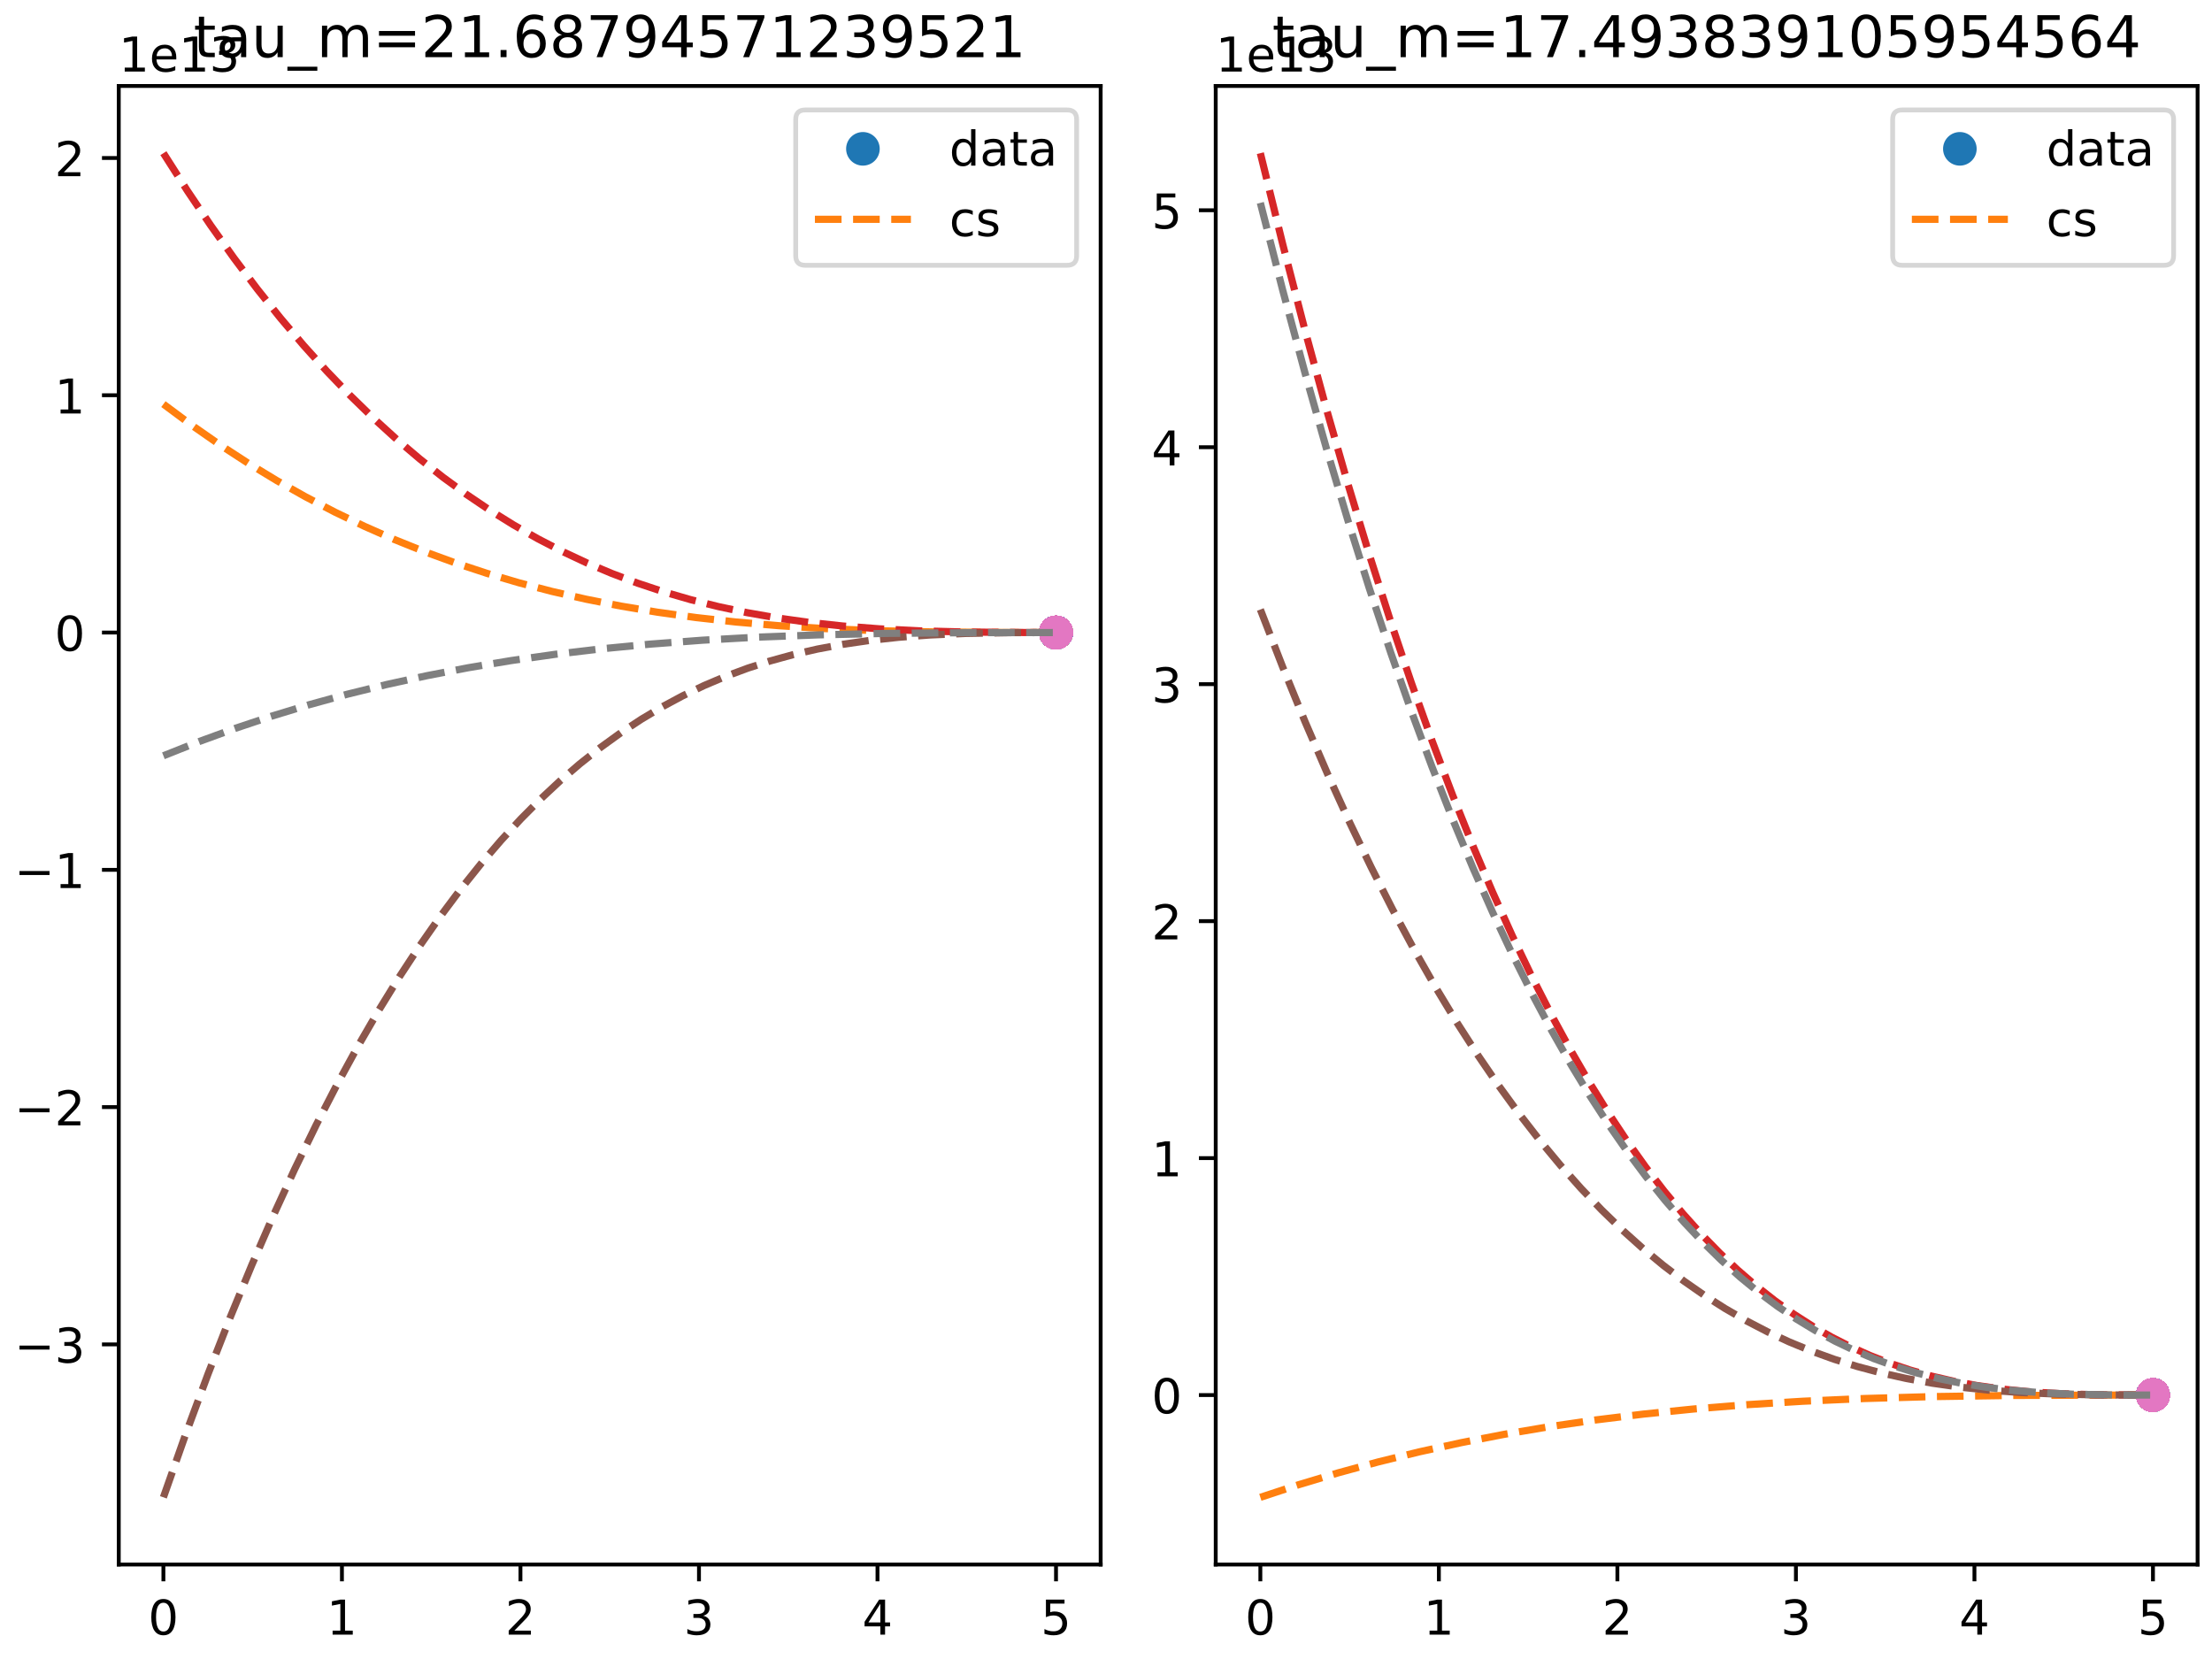 <?xml version="1.0" encoding="utf-8" standalone="no"?>
<!DOCTYPE svg PUBLIC "-//W3C//DTD SVG 1.1//EN"
  "http://www.w3.org/Graphics/SVG/1.1/DTD/svg11.dtd">
<!-- Created with matplotlib (https://matplotlib.org/) -->
<svg height="345.6pt" version="1.1" viewBox="0 0 460.8 345.6" width="460.8pt" xmlns="http://www.w3.org/2000/svg" xmlns:xlink="http://www.w3.org/1999/xlink">
 <defs>
  <style type="text/css">
*{stroke-linecap:butt;stroke-linejoin:round;}
  </style>
 </defs>
 <g id="figure_1">
  <g id="patch_1">
   <path d="M 0 345.6 
L 460.8 345.6 
L 460.8 0 
L 0 0 
z
" style="fill:#ffffff;"/>
  </g>
  <g id="axes_1">
   <g id="patch_2">
    <path d="M 24.742 325.922 
L 229.286 325.922 
L 229.286 17.906 
L 24.742 17.906 
z
" style="fill:#ffffff;"/>
   </g>
   <g id="matplotlib.axis_1">
    <g id="xtick_1">
     <g id="line2d_1">
      <defs>
       <path d="M 0 0 
L 0 3.5 
" id="mb3375e80e9" style="stroke:#000000;stroke-width:0.8;"/>
      </defs>
      <g>
       <use style="stroke:#000000;stroke-width:0.8;" x="34.04" xlink:href="#mb3375e80e9" y="325.922"/>
      </g>
     </g>
     <g id="text_1">
      <!-- 0 -->
      <defs>
       <path d="M 31.781 66.406 
Q 24.172 66.406 20.328 58.906 
Q 16.5 51.422 16.5 36.375 
Q 16.5 21.391 20.328 13.891 
Q 24.172 6.391 31.781 6.391 
Q 39.453 6.391 43.281 13.891 
Q 47.125 21.391 47.125 36.375 
Q 47.125 51.422 43.281 58.906 
Q 39.453 66.406 31.781 66.406 
z
M 31.781 74.219 
Q 44.047 74.219 50.516 64.516 
Q 56.984 54.828 56.984 36.375 
Q 56.984 17.969 50.516 8.266 
Q 44.047 -1.422 31.781 -1.422 
Q 19.531 -1.422 13.062 8.266 
Q 6.594 17.969 6.594 36.375 
Q 6.594 54.828 13.062 64.516 
Q 19.531 74.219 31.781 74.219 
z
" id="DejaVuSans-48"/>
      </defs>
      <g transform="translate(30.859 340.52)scale(0.1 -0.1)">
       <use xlink:href="#DejaVuSans-48"/>
      </g>
     </g>
    </g>
    <g id="xtick_2">
     <g id="line2d_2">
      <g>
       <use style="stroke:#000000;stroke-width:0.8;" x="71.23" xlink:href="#mb3375e80e9" y="325.922"/>
      </g>
     </g>
     <g id="text_2">
      <!-- 1 -->
      <defs>
       <path d="M 12.406 8.297 
L 28.516 8.297 
L 28.516 63.922 
L 10.984 60.406 
L 10.984 69.391 
L 28.422 72.906 
L 38.281 72.906 
L 38.281 8.297 
L 54.391 8.297 
L 54.391 0 
L 12.406 0 
z
" id="DejaVuSans-49"/>
      </defs>
      <g transform="translate(68.048 340.52)scale(0.1 -0.1)">
       <use xlink:href="#DejaVuSans-49"/>
      </g>
     </g>
    </g>
    <g id="xtick_3">
     <g id="line2d_3">
      <g>
       <use style="stroke:#000000;stroke-width:0.8;" x="108.419" xlink:href="#mb3375e80e9" y="325.922"/>
      </g>
     </g>
     <g id="text_3">
      <!-- 2 -->
      <defs>
       <path d="M 19.188 8.297 
L 53.609 8.297 
L 53.609 0 
L 7.328 0 
L 7.328 8.297 
Q 12.938 14.109 22.625 23.891 
Q 32.328 33.688 34.812 36.531 
Q 39.547 41.844 41.422 45.531 
Q 43.312 49.219 43.312 52.781 
Q 43.312 58.594 39.234 62.25 
Q 35.156 65.922 28.609 65.922 
Q 23.969 65.922 18.812 64.312 
Q 13.672 62.703 7.812 59.422 
L 7.812 69.391 
Q 13.766 71.781 18.938 73 
Q 24.125 74.219 28.422 74.219 
Q 39.75 74.219 46.484 68.547 
Q 53.219 62.891 53.219 53.422 
Q 53.219 48.922 51.531 44.891 
Q 49.859 40.875 45.406 35.406 
Q 44.188 33.984 37.641 27.219 
Q 31.109 20.453 19.188 8.297 
z
" id="DejaVuSans-50"/>
      </defs>
      <g transform="translate(105.238 340.52)scale(0.1 -0.1)">
       <use xlink:href="#DejaVuSans-50"/>
      </g>
     </g>
    </g>
    <g id="xtick_4">
     <g id="line2d_4">
      <g>
       <use style="stroke:#000000;stroke-width:0.8;" x="145.609" xlink:href="#mb3375e80e9" y="325.922"/>
      </g>
     </g>
     <g id="text_4">
      <!-- 3 -->
      <defs>
       <path d="M 40.578 39.312 
Q 47.656 37.797 51.625 33 
Q 55.609 28.219 55.609 21.188 
Q 55.609 10.406 48.188 4.484 
Q 40.766 -1.422 27.094 -1.422 
Q 22.516 -1.422 17.656 -0.516 
Q 12.797 0.391 7.625 2.203 
L 7.625 11.719 
Q 11.719 9.328 16.594 8.109 
Q 21.484 6.891 26.812 6.891 
Q 36.078 6.891 40.938 10.547 
Q 45.797 14.203 45.797 21.188 
Q 45.797 27.641 41.281 31.266 
Q 36.766 34.906 28.719 34.906 
L 20.219 34.906 
L 20.219 43.016 
L 29.109 43.016 
Q 36.375 43.016 40.234 45.922 
Q 44.094 48.828 44.094 54.297 
Q 44.094 59.906 40.109 62.906 
Q 36.141 65.922 28.719 65.922 
Q 24.656 65.922 20.016 65.031 
Q 15.375 64.156 9.812 62.312 
L 9.812 71.094 
Q 15.438 72.656 20.344 73.438 
Q 25.25 74.219 29.594 74.219 
Q 40.828 74.219 47.359 69.109 
Q 53.906 64.016 53.906 55.328 
Q 53.906 49.266 50.438 45.094 
Q 46.969 40.922 40.578 39.312 
z
" id="DejaVuSans-51"/>
      </defs>
      <g transform="translate(142.428 340.52)scale(0.1 -0.1)">
       <use xlink:href="#DejaVuSans-51"/>
      </g>
     </g>
    </g>
    <g id="xtick_5">
     <g id="line2d_5">
      <g>
       <use style="stroke:#000000;stroke-width:0.8;" x="182.799" xlink:href="#mb3375e80e9" y="325.922"/>
      </g>
     </g>
     <g id="text_5">
      <!-- 4 -->
      <defs>
       <path d="M 37.797 64.312 
L 12.891 25.391 
L 37.797 25.391 
z
M 35.203 72.906 
L 47.609 72.906 
L 47.609 25.391 
L 58.016 25.391 
L 58.016 17.188 
L 47.609 17.188 
L 47.609 0 
L 37.797 0 
L 37.797 17.188 
L 4.891 17.188 
L 4.891 26.703 
z
" id="DejaVuSans-52"/>
      </defs>
      <g transform="translate(179.617 340.52)scale(0.1 -0.1)">
       <use xlink:href="#DejaVuSans-52"/>
      </g>
     </g>
    </g>
    <g id="xtick_6">
     <g id="line2d_6">
      <g>
       <use style="stroke:#000000;stroke-width:0.8;" x="219.988" xlink:href="#mb3375e80e9" y="325.922"/>
      </g>
     </g>
     <g id="text_6">
      <!-- 5 -->
      <defs>
       <path d="M 10.797 72.906 
L 49.516 72.906 
L 49.516 64.594 
L 19.828 64.594 
L 19.828 46.734 
Q 21.969 47.469 24.109 47.828 
Q 26.266 48.188 28.422 48.188 
Q 40.625 48.188 47.75 41.5 
Q 54.891 34.812 54.891 23.391 
Q 54.891 11.625 47.562 5.094 
Q 40.234 -1.422 26.906 -1.422 
Q 22.312 -1.422 17.547 -0.641 
Q 12.797 0.141 7.719 1.703 
L 7.719 11.625 
Q 12.109 9.234 16.797 8.062 
Q 21.484 6.891 26.703 6.891 
Q 35.156 6.891 40.078 11.328 
Q 45.016 15.766 45.016 23.391 
Q 45.016 31 40.078 35.438 
Q 35.156 39.891 26.703 39.891 
Q 22.75 39.891 18.812 39.016 
Q 14.891 38.141 10.797 36.281 
z
" id="DejaVuSans-53"/>
      </defs>
      <g transform="translate(216.807 340.52)scale(0.1 -0.1)">
       <use xlink:href="#DejaVuSans-53"/>
      </g>
     </g>
    </g>
   </g>
   <g id="matplotlib.axis_2">
    <g id="ytick_1">
     <g id="line2d_7">
      <defs>
       <path d="M 0 0 
L -3.5 0 
" id="mcc43e00a81" style="stroke:#000000;stroke-width:0.8;"/>
      </defs>
      <g>
       <use style="stroke:#000000;stroke-width:0.8;" x="24.742" xlink:href="#mcc43e00a81" y="280.062"/>
      </g>
     </g>
     <g id="text_7">
      <!-- −3 -->
      <defs>
       <path d="M 10.594 35.5 
L 73.188 35.5 
L 73.188 27.203 
L 10.594 27.203 
z
" id="DejaVuSans-8722"/>
      </defs>
      <g transform="translate(3 283.861)scale(0.1 -0.1)">
       <use xlink:href="#DejaVuSans-8722"/>
       <use x="83.789" xlink:href="#DejaVuSans-51"/>
      </g>
     </g>
    </g>
    <g id="ytick_2">
     <g id="line2d_8">
      <g>
       <use style="stroke:#000000;stroke-width:0.8;" x="24.742" xlink:href="#mcc43e00a81" y="230.631"/>
      </g>
     </g>
     <g id="text_8">
      <!-- −2 -->
      <g transform="translate(3 234.43)scale(0.1 -0.1)">
       <use xlink:href="#DejaVuSans-8722"/>
       <use x="83.789" xlink:href="#DejaVuSans-50"/>
      </g>
     </g>
    </g>
    <g id="ytick_3">
     <g id="line2d_9">
      <g>
       <use style="stroke:#000000;stroke-width:0.8;" x="24.742" xlink:href="#mcc43e00a81" y="181.2"/>
      </g>
     </g>
     <g id="text_9">
      <!-- −1 -->
      <g transform="translate(3 185)scale(0.1 -0.1)">
       <use xlink:href="#DejaVuSans-8722"/>
       <use x="83.789" xlink:href="#DejaVuSans-49"/>
      </g>
     </g>
    </g>
    <g id="ytick_4">
     <g id="line2d_10">
      <g>
       <use style="stroke:#000000;stroke-width:0.8;" x="24.742" xlink:href="#mcc43e00a81" y="131.77"/>
      </g>
     </g>
     <g id="text_10">
      <!-- 0 -->
      <g transform="translate(11.38 135.569)scale(0.1 -0.1)">
       <use xlink:href="#DejaVuSans-48"/>
      </g>
     </g>
    </g>
    <g id="ytick_5">
     <g id="line2d_11">
      <g>
       <use style="stroke:#000000;stroke-width:0.8;" x="24.742" xlink:href="#mcc43e00a81" y="82.339"/>
      </g>
     </g>
     <g id="text_11">
      <!-- 1 -->
      <g transform="translate(11.38 86.138)scale(0.1 -0.1)">
       <use xlink:href="#DejaVuSans-49"/>
      </g>
     </g>
    </g>
    <g id="ytick_6">
     <g id="line2d_12">
      <g>
       <use style="stroke:#000000;stroke-width:0.8;" x="24.742" xlink:href="#mcc43e00a81" y="32.909"/>
      </g>
     </g>
     <g id="text_12">
      <!-- 2 -->
      <g transform="translate(11.38 36.708)scale(0.1 -0.1)">
       <use xlink:href="#DejaVuSans-50"/>
      </g>
     </g>
    </g>
    <g id="text_13">
     <!-- 1e13 -->
     <defs>
      <path d="M 56.203 29.594 
L 56.203 25.203 
L 14.891 25.203 
Q 15.484 15.922 20.484 11.062 
Q 25.484 6.203 34.422 6.203 
Q 39.594 6.203 44.453 7.469 
Q 49.312 8.734 54.109 11.281 
L 54.109 2.781 
Q 49.266 0.734 44.188 -0.344 
Q 39.109 -1.422 33.891 -1.422 
Q 20.797 -1.422 13.156 6.188 
Q 5.516 13.812 5.516 26.812 
Q 5.516 40.234 12.766 48.109 
Q 20.016 56 32.328 56 
Q 43.359 56 49.781 48.891 
Q 56.203 41.797 56.203 29.594 
z
M 47.219 32.234 
Q 47.125 39.594 43.094 43.984 
Q 39.062 48.391 32.422 48.391 
Q 24.906 48.391 20.391 44.141 
Q 15.875 39.891 15.188 32.172 
z
" id="DejaVuSans-101"/>
     </defs>
     <g transform="translate(24.742 14.906)scale(0.1 -0.1)">
      <use xlink:href="#DejaVuSans-49"/>
      <use x="63.623" xlink:href="#DejaVuSans-101"/>
      <use x="125.146" xlink:href="#DejaVuSans-49"/>
      <use x="188.77" xlink:href="#DejaVuSans-51"/>
     </g>
    </g>
   </g>
   <g id="line2d_13">
    <defs>
     <path d="M 0 3 
C 0.796 3 1.559 2.684 2.121 2.121 
C 2.684 1.559 3 0.796 3 0 
C 3 -0.796 2.684 -1.559 2.121 -2.121 
C 1.559 -2.684 0.796 -3 0 -3 
C -0.796 -3 -1.559 -2.684 -2.121 -2.121 
C -2.684 -1.559 -3 -0.796 -3 0 
C -3 0.796 -2.684 1.559 -2.121 2.121 
C -1.559 2.684 -0.796 3 0 3 
z
" id="m0389fb2f82" style="stroke:#1f77b4;"/>
    </defs>
    <g clip-path="url(#p2507ad09b5)">
     <use style="fill:#1f77b4;stroke:#1f77b4;" x="219.988" xlink:href="#m0389fb2f82" y="131.77"/>
     <use style="fill:#1f77b4;stroke:#1f77b4;" x="219.988" xlink:href="#m0389fb2f82" y="131.77"/>
     <use style="fill:#1f77b4;stroke:#1f77b4;" x="219.988" xlink:href="#m0389fb2f82" y="131.77"/>
     <use style="fill:#1f77b4;stroke:#1f77b4;" x="219.988" xlink:href="#m0389fb2f82" y="131.77"/>
     <use style="fill:#1f77b4;stroke:#1f77b4;" x="219.988" xlink:href="#m0389fb2f82" y="131.77"/>
     <use style="fill:#1f77b4;stroke:#1f77b4;" x="219.988" xlink:href="#m0389fb2f82" y="131.77"/>
     <use style="fill:#1f77b4;stroke:#1f77b4;" x="219.988" xlink:href="#m0389fb2f82" y="131.77"/>
     <use style="fill:#1f77b4;stroke:#1f77b4;" x="219.988" xlink:href="#m0389fb2f82" y="131.77"/>
     <use style="fill:#1f77b4;stroke:#1f77b4;" x="219.988" xlink:href="#m0389fb2f82" y="131.77"/>
     <use style="fill:#1f77b4;stroke:#1f77b4;" x="219.988" xlink:href="#m0389fb2f82" y="131.77"/>
     <use style="fill:#1f77b4;stroke:#1f77b4;" x="219.988" xlink:href="#m0389fb2f82" y="131.77"/>
     <use style="fill:#1f77b4;stroke:#1f77b4;" x="219.988" xlink:href="#m0389fb2f82" y="131.77"/>
     <use style="fill:#1f77b4;stroke:#1f77b4;" x="219.988" xlink:href="#m0389fb2f82" y="131.77"/>
     <use style="fill:#1f77b4;stroke:#1f77b4;" x="219.988" xlink:href="#m0389fb2f82" y="131.77"/>
     <use style="fill:#1f77b4;stroke:#1f77b4;" x="219.988" xlink:href="#m0389fb2f82" y="131.77"/>
     <use style="fill:#1f77b4;stroke:#1f77b4;" x="219.988" xlink:href="#m0389fb2f82" y="131.77"/>
     <use style="fill:#1f77b4;stroke:#1f77b4;" x="219.988" xlink:href="#m0389fb2f82" y="131.77"/>
     <use style="fill:#1f77b4;stroke:#1f77b4;" x="219.988" xlink:href="#m0389fb2f82" y="131.77"/>
     <use style="fill:#1f77b4;stroke:#1f77b4;" x="219.988" xlink:href="#m0389fb2f82" y="131.77"/>
     <use style="fill:#1f77b4;stroke:#1f77b4;" x="219.988" xlink:href="#m0389fb2f82" y="131.77"/>
     <use style="fill:#1f77b4;stroke:#1f77b4;" x="219.988" xlink:href="#m0389fb2f82" y="131.77"/>
     <use style="fill:#1f77b4;stroke:#1f77b4;" x="219.988" xlink:href="#m0389fb2f82" y="131.77"/>
     <use style="fill:#1f77b4;stroke:#1f77b4;" x="219.988" xlink:href="#m0389fb2f82" y="131.77"/>
     <use style="fill:#1f77b4;stroke:#1f77b4;" x="219.988" xlink:href="#m0389fb2f82" y="131.77"/>
     <use style="fill:#1f77b4;stroke:#1f77b4;" x="219.988" xlink:href="#m0389fb2f82" y="131.77"/>
     <use style="fill:#1f77b4;stroke:#1f77b4;" x="219.988" xlink:href="#m0389fb2f82" y="131.77"/>
     <use style="fill:#1f77b4;stroke:#1f77b4;" x="219.988" xlink:href="#m0389fb2f82" y="131.77"/>
     <use style="fill:#1f77b4;stroke:#1f77b4;" x="219.988" xlink:href="#m0389fb2f82" y="131.77"/>
     <use style="fill:#1f77b4;stroke:#1f77b4;" x="219.988" xlink:href="#m0389fb2f82" y="131.77"/>
     <use style="fill:#1f77b4;stroke:#1f77b4;" x="219.988" xlink:href="#m0389fb2f82" y="131.77"/>
     <use style="fill:#1f77b4;stroke:#1f77b4;" x="219.988" xlink:href="#m0389fb2f82" y="131.77"/>
     <use style="fill:#1f77b4;stroke:#1f77b4;" x="219.988" xlink:href="#m0389fb2f82" y="131.77"/>
     <use style="fill:#1f77b4;stroke:#1f77b4;" x="219.988" xlink:href="#m0389fb2f82" y="131.77"/>
     <use style="fill:#1f77b4;stroke:#1f77b4;" x="219.988" xlink:href="#m0389fb2f82" y="131.77"/>
     <use style="fill:#1f77b4;stroke:#1f77b4;" x="219.988" xlink:href="#m0389fb2f82" y="131.77"/>
     <use style="fill:#1f77b4;stroke:#1f77b4;" x="219.988" xlink:href="#m0389fb2f82" y="131.77"/>
     <use style="fill:#1f77b4;stroke:#1f77b4;" x="219.988" xlink:href="#m0389fb2f82" y="131.77"/>
     <use style="fill:#1f77b4;stroke:#1f77b4;" x="219.988" xlink:href="#m0389fb2f82" y="131.77"/>
     <use style="fill:#1f77b4;stroke:#1f77b4;" x="219.988" xlink:href="#m0389fb2f82" y="131.77"/>
     <use style="fill:#1f77b4;stroke:#1f77b4;" x="219.988" xlink:href="#m0389fb2f82" y="131.77"/>
     <use style="fill:#1f77b4;stroke:#1f77b4;" x="219.988" xlink:href="#m0389fb2f82" y="131.77"/>
     <use style="fill:#1f77b4;stroke:#1f77b4;" x="219.988" xlink:href="#m0389fb2f82" y="131.77"/>
     <use style="fill:#1f77b4;stroke:#1f77b4;" x="219.988" xlink:href="#m0389fb2f82" y="131.77"/>
     <use style="fill:#1f77b4;stroke:#1f77b4;" x="219.988" xlink:href="#m0389fb2f82" y="131.77"/>
     <use style="fill:#1f77b4;stroke:#1f77b4;" x="219.988" xlink:href="#m0389fb2f82" y="131.77"/>
     <use style="fill:#1f77b4;stroke:#1f77b4;" x="219.988" xlink:href="#m0389fb2f82" y="131.77"/>
     <use style="fill:#1f77b4;stroke:#1f77b4;" x="219.988" xlink:href="#m0389fb2f82" y="131.77"/>
     <use style="fill:#1f77b4;stroke:#1f77b4;" x="219.988" xlink:href="#m0389fb2f82" y="131.77"/>
     <use style="fill:#1f77b4;stroke:#1f77b4;" x="219.988" xlink:href="#m0389fb2f82" y="131.77"/>
     <use style="fill:#1f77b4;stroke:#1f77b4;" x="219.988" xlink:href="#m0389fb2f82" y="131.77"/>
     <use style="fill:#1f77b4;stroke:#1f77b4;" x="219.988" xlink:href="#m0389fb2f82" y="131.77"/>
     <use style="fill:#1f77b4;stroke:#1f77b4;" x="219.988" xlink:href="#m0389fb2f82" y="131.77"/>
     <use style="fill:#1f77b4;stroke:#1f77b4;" x="219.988" xlink:href="#m0389fb2f82" y="131.77"/>
     <use style="fill:#1f77b4;stroke:#1f77b4;" x="219.988" xlink:href="#m0389fb2f82" y="131.77"/>
     <use style="fill:#1f77b4;stroke:#1f77b4;" x="219.988" xlink:href="#m0389fb2f82" y="131.77"/>
     <use style="fill:#1f77b4;stroke:#1f77b4;" x="219.988" xlink:href="#m0389fb2f82" y="131.77"/>
     <use style="fill:#1f77b4;stroke:#1f77b4;" x="219.988" xlink:href="#m0389fb2f82" y="131.77"/>
     <use style="fill:#1f77b4;stroke:#1f77b4;" x="219.988" xlink:href="#m0389fb2f82" y="131.77"/>
     <use style="fill:#1f77b4;stroke:#1f77b4;" x="219.988" xlink:href="#m0389fb2f82" y="131.77"/>
     <use style="fill:#1f77b4;stroke:#1f77b4;" x="219.988" xlink:href="#m0389fb2f82" y="131.77"/>
    </g>
   </g>
   <g id="line2d_14">
    <path clip-path="url(#p2507ad09b5)" d="M 34.04 84.187 
L 39.81 88.481 
L 45.766 92.633 
L 51.723 96.511 
L 57.679 100.124 
L 63.635 103.482 
L 69.778 106.686 
L 75.92 109.639 
L 82.063 112.351 
L 88.391 114.903 
L 94.906 117.286 
L 101.421 119.433 
L 108.121 121.408 
L 115.008 123.207 
L 122.081 124.823 
L 129.341 126.257 
L 136.972 127.535 
L 144.976 128.645 
L 153.352 129.579 
L 162.286 130.348 
L 171.965 130.95 
L 182.575 131.382 
L 194.86 131.652 
L 210.868 131.764 
L 219.988 131.77 
L 219.988 131.77 
" style="fill:none;stroke:#ff7f0e;stroke-dasharray:5.55,2.4;stroke-dashoffset:0;stroke-width:1.5;"/>
   </g>
   <g id="line2d_15">
    <defs>
     <path d="M 0 3 
C 0.796 3 1.559 2.684 2.121 2.121 
C 2.684 1.559 3 0.796 3 0 
C 3 -0.796 2.684 -1.559 2.121 -2.121 
C 1.559 -2.684 0.796 -3 0 -3 
C -0.796 -3 -1.559 -2.684 -2.121 -2.121 
C -2.684 -1.559 -3 -0.796 -3 0 
C -3 0.796 -2.684 1.559 -2.121 2.121 
C -1.559 2.684 -0.796 3 0 3 
z
" id="m86dee639e3" style="stroke:#2ca02c;"/>
    </defs>
    <g clip-path="url(#p2507ad09b5)">
     <use style="fill:#2ca02c;stroke:#2ca02c;" x="219.988" xlink:href="#m86dee639e3" y="131.77"/>
     <use style="fill:#2ca02c;stroke:#2ca02c;" x="219.988" xlink:href="#m86dee639e3" y="131.77"/>
     <use style="fill:#2ca02c;stroke:#2ca02c;" x="219.988" xlink:href="#m86dee639e3" y="131.77"/>
     <use style="fill:#2ca02c;stroke:#2ca02c;" x="219.988" xlink:href="#m86dee639e3" y="131.77"/>
     <use style="fill:#2ca02c;stroke:#2ca02c;" x="219.988" xlink:href="#m86dee639e3" y="131.77"/>
     <use style="fill:#2ca02c;stroke:#2ca02c;" x="219.988" xlink:href="#m86dee639e3" y="131.77"/>
     <use style="fill:#2ca02c;stroke:#2ca02c;" x="219.988" xlink:href="#m86dee639e3" y="131.77"/>
     <use style="fill:#2ca02c;stroke:#2ca02c;" x="219.988" xlink:href="#m86dee639e3" y="131.77"/>
     <use style="fill:#2ca02c;stroke:#2ca02c;" x="219.988" xlink:href="#m86dee639e3" y="131.77"/>
     <use style="fill:#2ca02c;stroke:#2ca02c;" x="219.988" xlink:href="#m86dee639e3" y="131.77"/>
     <use style="fill:#2ca02c;stroke:#2ca02c;" x="219.988" xlink:href="#m86dee639e3" y="131.77"/>
     <use style="fill:#2ca02c;stroke:#2ca02c;" x="219.988" xlink:href="#m86dee639e3" y="131.77"/>
     <use style="fill:#2ca02c;stroke:#2ca02c;" x="219.988" xlink:href="#m86dee639e3" y="131.77"/>
     <use style="fill:#2ca02c;stroke:#2ca02c;" x="219.988" xlink:href="#m86dee639e3" y="131.77"/>
     <use style="fill:#2ca02c;stroke:#2ca02c;" x="219.988" xlink:href="#m86dee639e3" y="131.77"/>
     <use style="fill:#2ca02c;stroke:#2ca02c;" x="219.988" xlink:href="#m86dee639e3" y="131.77"/>
     <use style="fill:#2ca02c;stroke:#2ca02c;" x="219.988" xlink:href="#m86dee639e3" y="131.77"/>
     <use style="fill:#2ca02c;stroke:#2ca02c;" x="219.988" xlink:href="#m86dee639e3" y="131.77"/>
     <use style="fill:#2ca02c;stroke:#2ca02c;" x="219.988" xlink:href="#m86dee639e3" y="131.77"/>
     <use style="fill:#2ca02c;stroke:#2ca02c;" x="219.988" xlink:href="#m86dee639e3" y="131.77"/>
     <use style="fill:#2ca02c;stroke:#2ca02c;" x="219.988" xlink:href="#m86dee639e3" y="131.77"/>
     <use style="fill:#2ca02c;stroke:#2ca02c;" x="219.988" xlink:href="#m86dee639e3" y="131.77"/>
     <use style="fill:#2ca02c;stroke:#2ca02c;" x="219.988" xlink:href="#m86dee639e3" y="131.77"/>
     <use style="fill:#2ca02c;stroke:#2ca02c;" x="219.988" xlink:href="#m86dee639e3" y="131.77"/>
     <use style="fill:#2ca02c;stroke:#2ca02c;" x="219.988" xlink:href="#m86dee639e3" y="131.77"/>
     <use style="fill:#2ca02c;stroke:#2ca02c;" x="219.988" xlink:href="#m86dee639e3" y="131.77"/>
     <use style="fill:#2ca02c;stroke:#2ca02c;" x="219.988" xlink:href="#m86dee639e3" y="131.77"/>
     <use style="fill:#2ca02c;stroke:#2ca02c;" x="219.988" xlink:href="#m86dee639e3" y="131.77"/>
     <use style="fill:#2ca02c;stroke:#2ca02c;" x="219.988" xlink:href="#m86dee639e3" y="131.77"/>
     <use style="fill:#2ca02c;stroke:#2ca02c;" x="219.988" xlink:href="#m86dee639e3" y="131.77"/>
     <use style="fill:#2ca02c;stroke:#2ca02c;" x="219.988" xlink:href="#m86dee639e3" y="131.77"/>
     <use style="fill:#2ca02c;stroke:#2ca02c;" x="219.988" xlink:href="#m86dee639e3" y="131.77"/>
     <use style="fill:#2ca02c;stroke:#2ca02c;" x="219.988" xlink:href="#m86dee639e3" y="131.77"/>
     <use style="fill:#2ca02c;stroke:#2ca02c;" x="219.988" xlink:href="#m86dee639e3" y="131.77"/>
     <use style="fill:#2ca02c;stroke:#2ca02c;" x="219.988" xlink:href="#m86dee639e3" y="131.77"/>
     <use style="fill:#2ca02c;stroke:#2ca02c;" x="219.988" xlink:href="#m86dee639e3" y="131.77"/>
     <use style="fill:#2ca02c;stroke:#2ca02c;" x="219.988" xlink:href="#m86dee639e3" y="131.77"/>
     <use style="fill:#2ca02c;stroke:#2ca02c;" x="219.988" xlink:href="#m86dee639e3" y="131.77"/>
     <use style="fill:#2ca02c;stroke:#2ca02c;" x="219.988" xlink:href="#m86dee639e3" y="131.77"/>
     <use style="fill:#2ca02c;stroke:#2ca02c;" x="219.988" xlink:href="#m86dee639e3" y="131.77"/>
     <use style="fill:#2ca02c;stroke:#2ca02c;" x="219.988" xlink:href="#m86dee639e3" y="131.77"/>
     <use style="fill:#2ca02c;stroke:#2ca02c;" x="219.988" xlink:href="#m86dee639e3" y="131.77"/>
     <use style="fill:#2ca02c;stroke:#2ca02c;" x="219.988" xlink:href="#m86dee639e3" y="131.77"/>
     <use style="fill:#2ca02c;stroke:#2ca02c;" x="219.988" xlink:href="#m86dee639e3" y="131.77"/>
     <use style="fill:#2ca02c;stroke:#2ca02c;" x="219.988" xlink:href="#m86dee639e3" y="131.77"/>
     <use style="fill:#2ca02c;stroke:#2ca02c;" x="219.988" xlink:href="#m86dee639e3" y="131.77"/>
     <use style="fill:#2ca02c;stroke:#2ca02c;" x="219.988" xlink:href="#m86dee639e3" y="131.77"/>
     <use style="fill:#2ca02c;stroke:#2ca02c;" x="219.988" xlink:href="#m86dee639e3" y="131.77"/>
     <use style="fill:#2ca02c;stroke:#2ca02c;" x="219.988" xlink:href="#m86dee639e3" y="131.77"/>
     <use style="fill:#2ca02c;stroke:#2ca02c;" x="219.988" xlink:href="#m86dee639e3" y="131.77"/>
     <use style="fill:#2ca02c;stroke:#2ca02c;" x="219.988" xlink:href="#m86dee639e3" y="131.77"/>
     <use style="fill:#2ca02c;stroke:#2ca02c;" x="219.988" xlink:href="#m86dee639e3" y="131.77"/>
     <use style="fill:#2ca02c;stroke:#2ca02c;" x="219.988" xlink:href="#m86dee639e3" y="131.77"/>
     <use style="fill:#2ca02c;stroke:#2ca02c;" x="219.988" xlink:href="#m86dee639e3" y="131.77"/>
     <use style="fill:#2ca02c;stroke:#2ca02c;" x="219.988" xlink:href="#m86dee639e3" y="131.77"/>
     <use style="fill:#2ca02c;stroke:#2ca02c;" x="219.988" xlink:href="#m86dee639e3" y="131.77"/>
     <use style="fill:#2ca02c;stroke:#2ca02c;" x="219.988" xlink:href="#m86dee639e3" y="131.77"/>
     <use style="fill:#2ca02c;stroke:#2ca02c;" x="219.988" xlink:href="#m86dee639e3" y="131.77"/>
     <use style="fill:#2ca02c;stroke:#2ca02c;" x="219.988" xlink:href="#m86dee639e3" y="131.77"/>
     <use style="fill:#2ca02c;stroke:#2ca02c;" x="219.988" xlink:href="#m86dee639e3" y="131.77"/>
    </g>
   </g>
   <g id="line2d_16">
    <path clip-path="url(#p2507ad09b5)" d="M 34.04 31.907 
L 39.065 39.787 
L 43.905 46.972 
L 48.744 53.773 
L 53.584 60.2 
L 58.423 66.264 
L 63.263 71.976 
L 68.102 77.345 
L 72.942 82.383 
L 77.781 87.1 
L 82.621 91.507 
L 87.46 95.614 
L 92.3 99.432 
L 97.139 102.971 
L 101.979 106.242 
L 107.005 109.366 
L 112.03 112.224 
L 117.056 114.829 
L 122.268 117.274 
L 127.479 119.471 
L 132.877 121.501 
L 138.275 123.294 
L 143.859 124.915 
L 149.629 126.358 
L 155.586 127.619 
L 161.914 128.727 
L 168.429 129.64 
L 175.502 130.402 
L 183.134 130.992 
L 191.51 131.411 
L 201.189 131.666 
L 214.032 131.766 
L 219.988 131.77 
L 219.988 131.77 
" style="fill:none;stroke:#d62728;stroke-dasharray:5.55,2.4;stroke-dashoffset:0;stroke-width:1.5;"/>
   </g>
   <g id="line2d_17">
    <defs>
     <path d="M 0 3 
C 0.796 3 1.559 2.684 2.121 2.121 
C 2.684 1.559 3 0.796 3 0 
C 3 -0.796 2.684 -1.559 2.121 -2.121 
C 1.559 -2.684 0.796 -3 0 -3 
C -0.796 -3 -1.559 -2.684 -2.121 -2.121 
C -2.684 -1.559 -3 -0.796 -3 0 
C -3 0.796 -2.684 1.559 -2.121 2.121 
C -1.559 2.684 -0.796 3 0 3 
z
" id="meb34c55534" style="stroke:#9467bd;"/>
    </defs>
    <g clip-path="url(#p2507ad09b5)">
     <use style="fill:#9467bd;stroke:#9467bd;" x="219.988" xlink:href="#meb34c55534" y="131.77"/>
     <use style="fill:#9467bd;stroke:#9467bd;" x="219.988" xlink:href="#meb34c55534" y="131.77"/>
     <use style="fill:#9467bd;stroke:#9467bd;" x="219.988" xlink:href="#meb34c55534" y="131.77"/>
     <use style="fill:#9467bd;stroke:#9467bd;" x="219.988" xlink:href="#meb34c55534" y="131.77"/>
     <use style="fill:#9467bd;stroke:#9467bd;" x="219.988" xlink:href="#meb34c55534" y="131.77"/>
     <use style="fill:#9467bd;stroke:#9467bd;" x="219.988" xlink:href="#meb34c55534" y="131.77"/>
     <use style="fill:#9467bd;stroke:#9467bd;" x="219.988" xlink:href="#meb34c55534" y="131.77"/>
     <use style="fill:#9467bd;stroke:#9467bd;" x="219.988" xlink:href="#meb34c55534" y="131.77"/>
     <use style="fill:#9467bd;stroke:#9467bd;" x="219.988" xlink:href="#meb34c55534" y="131.77"/>
     <use style="fill:#9467bd;stroke:#9467bd;" x="219.988" xlink:href="#meb34c55534" y="131.77"/>
     <use style="fill:#9467bd;stroke:#9467bd;" x="219.988" xlink:href="#meb34c55534" y="131.77"/>
     <use style="fill:#9467bd;stroke:#9467bd;" x="219.988" xlink:href="#meb34c55534" y="131.77"/>
     <use style="fill:#9467bd;stroke:#9467bd;" x="219.988" xlink:href="#meb34c55534" y="131.77"/>
     <use style="fill:#9467bd;stroke:#9467bd;" x="219.988" xlink:href="#meb34c55534" y="131.77"/>
     <use style="fill:#9467bd;stroke:#9467bd;" x="219.988" xlink:href="#meb34c55534" y="131.77"/>
     <use style="fill:#9467bd;stroke:#9467bd;" x="219.988" xlink:href="#meb34c55534" y="131.77"/>
     <use style="fill:#9467bd;stroke:#9467bd;" x="219.988" xlink:href="#meb34c55534" y="131.77"/>
     <use style="fill:#9467bd;stroke:#9467bd;" x="219.988" xlink:href="#meb34c55534" y="131.77"/>
     <use style="fill:#9467bd;stroke:#9467bd;" x="219.988" xlink:href="#meb34c55534" y="131.77"/>
     <use style="fill:#9467bd;stroke:#9467bd;" x="219.988" xlink:href="#meb34c55534" y="131.77"/>
     <use style="fill:#9467bd;stroke:#9467bd;" x="219.988" xlink:href="#meb34c55534" y="131.77"/>
     <use style="fill:#9467bd;stroke:#9467bd;" x="219.988" xlink:href="#meb34c55534" y="131.77"/>
     <use style="fill:#9467bd;stroke:#9467bd;" x="219.988" xlink:href="#meb34c55534" y="131.77"/>
     <use style="fill:#9467bd;stroke:#9467bd;" x="219.988" xlink:href="#meb34c55534" y="131.77"/>
     <use style="fill:#9467bd;stroke:#9467bd;" x="219.988" xlink:href="#meb34c55534" y="131.77"/>
     <use style="fill:#9467bd;stroke:#9467bd;" x="219.988" xlink:href="#meb34c55534" y="131.77"/>
     <use style="fill:#9467bd;stroke:#9467bd;" x="219.988" xlink:href="#meb34c55534" y="131.77"/>
     <use style="fill:#9467bd;stroke:#9467bd;" x="219.988" xlink:href="#meb34c55534" y="131.77"/>
     <use style="fill:#9467bd;stroke:#9467bd;" x="219.988" xlink:href="#meb34c55534" y="131.77"/>
     <use style="fill:#9467bd;stroke:#9467bd;" x="219.988" xlink:href="#meb34c55534" y="131.77"/>
     <use style="fill:#9467bd;stroke:#9467bd;" x="219.988" xlink:href="#meb34c55534" y="131.77"/>
     <use style="fill:#9467bd;stroke:#9467bd;" x="219.988" xlink:href="#meb34c55534" y="131.77"/>
     <use style="fill:#9467bd;stroke:#9467bd;" x="219.988" xlink:href="#meb34c55534" y="131.77"/>
     <use style="fill:#9467bd;stroke:#9467bd;" x="219.988" xlink:href="#meb34c55534" y="131.77"/>
     <use style="fill:#9467bd;stroke:#9467bd;" x="219.988" xlink:href="#meb34c55534" y="131.77"/>
     <use style="fill:#9467bd;stroke:#9467bd;" x="219.988" xlink:href="#meb34c55534" y="131.77"/>
     <use style="fill:#9467bd;stroke:#9467bd;" x="219.988" xlink:href="#meb34c55534" y="131.77"/>
     <use style="fill:#9467bd;stroke:#9467bd;" x="219.988" xlink:href="#meb34c55534" y="131.77"/>
     <use style="fill:#9467bd;stroke:#9467bd;" x="219.988" xlink:href="#meb34c55534" y="131.77"/>
     <use style="fill:#9467bd;stroke:#9467bd;" x="219.988" xlink:href="#meb34c55534" y="131.77"/>
     <use style="fill:#9467bd;stroke:#9467bd;" x="219.988" xlink:href="#meb34c55534" y="131.77"/>
     <use style="fill:#9467bd;stroke:#9467bd;" x="219.988" xlink:href="#meb34c55534" y="131.77"/>
     <use style="fill:#9467bd;stroke:#9467bd;" x="219.988" xlink:href="#meb34c55534" y="131.77"/>
     <use style="fill:#9467bd;stroke:#9467bd;" x="219.988" xlink:href="#meb34c55534" y="131.77"/>
     <use style="fill:#9467bd;stroke:#9467bd;" x="219.988" xlink:href="#meb34c55534" y="131.77"/>
     <use style="fill:#9467bd;stroke:#9467bd;" x="219.988" xlink:href="#meb34c55534" y="131.77"/>
     <use style="fill:#9467bd;stroke:#9467bd;" x="219.988" xlink:href="#meb34c55534" y="131.77"/>
     <use style="fill:#9467bd;stroke:#9467bd;" x="219.988" xlink:href="#meb34c55534" y="131.77"/>
     <use style="fill:#9467bd;stroke:#9467bd;" x="219.988" xlink:href="#meb34c55534" y="131.77"/>
     <use style="fill:#9467bd;stroke:#9467bd;" x="219.988" xlink:href="#meb34c55534" y="131.77"/>
     <use style="fill:#9467bd;stroke:#9467bd;" x="219.988" xlink:href="#meb34c55534" y="131.77"/>
     <use style="fill:#9467bd;stroke:#9467bd;" x="219.988" xlink:href="#meb34c55534" y="131.77"/>
     <use style="fill:#9467bd;stroke:#9467bd;" x="219.988" xlink:href="#meb34c55534" y="131.77"/>
     <use style="fill:#9467bd;stroke:#9467bd;" x="219.988" xlink:href="#meb34c55534" y="131.77"/>
     <use style="fill:#9467bd;stroke:#9467bd;" x="219.988" xlink:href="#meb34c55534" y="131.77"/>
     <use style="fill:#9467bd;stroke:#9467bd;" x="219.988" xlink:href="#meb34c55534" y="131.77"/>
     <use style="fill:#9467bd;stroke:#9467bd;" x="219.988" xlink:href="#meb34c55534" y="131.77"/>
     <use style="fill:#9467bd;stroke:#9467bd;" x="219.988" xlink:href="#meb34c55534" y="131.77"/>
     <use style="fill:#9467bd;stroke:#9467bd;" x="219.988" xlink:href="#meb34c55534" y="131.77"/>
     <use style="fill:#9467bd;stroke:#9467bd;" x="219.988" xlink:href="#meb34c55534" y="131.77"/>
    </g>
   </g>
   <g id="line2d_18">
    <path clip-path="url(#p2507ad09b5)" d="M 34.04 311.921 
L 38.693 298.732 
L 43.347 286.204 
L 48 274.318 
L 52.467 263.497 
L 56.934 253.238 
L 61.402 243.526 
L 65.869 234.345 
L 70.336 225.682 
L 74.617 217.851 
L 78.898 210.469 
L 83.179 203.52 
L 87.46 196.993 
L 91.742 190.875 
L 96.023 185.152 
L 100.304 179.81 
L 104.399 175.046 
L 108.494 170.608 
L 112.589 166.484 
L 116.684 162.663 
L 120.779 159.134 
L 125.06 155.742 
L 129.341 152.643 
L 133.622 149.823 
L 137.903 147.27 
L 142.184 144.969 
L 146.651 142.824 
L 151.118 140.925 
L 155.772 139.192 
L 160.425 137.692 
L 165.265 136.363 
L 170.29 135.21 
L 175.688 134.207 
L 181.272 133.397 
L 187.229 132.756 
L 193.743 132.277 
L 201.189 131.956 
L 210.309 131.795 
L 219.988 131.77 
L 219.988 131.77 
" style="fill:none;stroke:#8c564b;stroke-dasharray:5.55,2.4;stroke-dashoffset:0;stroke-width:1.5;"/>
   </g>
   <g id="line2d_19">
    <defs>
     <path d="M 0 3 
C 0.796 3 1.559 2.684 2.121 2.121 
C 2.684 1.559 3 0.796 3 0 
C 3 -0.796 2.684 -1.559 2.121 -2.121 
C 1.559 -2.684 0.796 -3 0 -3 
C -0.796 -3 -1.559 -2.684 -2.121 -2.121 
C -2.684 -1.559 -3 -0.796 -3 0 
C -3 0.796 -2.684 1.559 -2.121 2.121 
C -1.559 2.684 -0.796 3 0 3 
z
" id="mc4431f134f" style="stroke:#e377c2;"/>
    </defs>
    <g clip-path="url(#p2507ad09b5)">
     <use style="fill:#e377c2;stroke:#e377c2;" x="219.988" xlink:href="#mc4431f134f" y="131.77"/>
     <use style="fill:#e377c2;stroke:#e377c2;" x="219.988" xlink:href="#mc4431f134f" y="131.77"/>
     <use style="fill:#e377c2;stroke:#e377c2;" x="219.988" xlink:href="#mc4431f134f" y="131.77"/>
     <use style="fill:#e377c2;stroke:#e377c2;" x="219.988" xlink:href="#mc4431f134f" y="131.77"/>
     <use style="fill:#e377c2;stroke:#e377c2;" x="219.988" xlink:href="#mc4431f134f" y="131.77"/>
     <use style="fill:#e377c2;stroke:#e377c2;" x="219.988" xlink:href="#mc4431f134f" y="131.77"/>
     <use style="fill:#e377c2;stroke:#e377c2;" x="219.988" xlink:href="#mc4431f134f" y="131.77"/>
     <use style="fill:#e377c2;stroke:#e377c2;" x="219.988" xlink:href="#mc4431f134f" y="131.77"/>
     <use style="fill:#e377c2;stroke:#e377c2;" x="219.988" xlink:href="#mc4431f134f" y="131.77"/>
     <use style="fill:#e377c2;stroke:#e377c2;" x="219.988" xlink:href="#mc4431f134f" y="131.77"/>
     <use style="fill:#e377c2;stroke:#e377c2;" x="219.988" xlink:href="#mc4431f134f" y="131.77"/>
     <use style="fill:#e377c2;stroke:#e377c2;" x="219.988" xlink:href="#mc4431f134f" y="131.77"/>
     <use style="fill:#e377c2;stroke:#e377c2;" x="219.988" xlink:href="#mc4431f134f" y="131.77"/>
     <use style="fill:#e377c2;stroke:#e377c2;" x="219.988" xlink:href="#mc4431f134f" y="131.77"/>
     <use style="fill:#e377c2;stroke:#e377c2;" x="219.988" xlink:href="#mc4431f134f" y="131.77"/>
     <use style="fill:#e377c2;stroke:#e377c2;" x="219.988" xlink:href="#mc4431f134f" y="131.77"/>
     <use style="fill:#e377c2;stroke:#e377c2;" x="219.988" xlink:href="#mc4431f134f" y="131.77"/>
     <use style="fill:#e377c2;stroke:#e377c2;" x="219.988" xlink:href="#mc4431f134f" y="131.77"/>
     <use style="fill:#e377c2;stroke:#e377c2;" x="219.988" xlink:href="#mc4431f134f" y="131.77"/>
     <use style="fill:#e377c2;stroke:#e377c2;" x="219.988" xlink:href="#mc4431f134f" y="131.77"/>
     <use style="fill:#e377c2;stroke:#e377c2;" x="219.988" xlink:href="#mc4431f134f" y="131.77"/>
     <use style="fill:#e377c2;stroke:#e377c2;" x="219.988" xlink:href="#mc4431f134f" y="131.77"/>
     <use style="fill:#e377c2;stroke:#e377c2;" x="219.988" xlink:href="#mc4431f134f" y="131.77"/>
     <use style="fill:#e377c2;stroke:#e377c2;" x="219.988" xlink:href="#mc4431f134f" y="131.77"/>
     <use style="fill:#e377c2;stroke:#e377c2;" x="219.988" xlink:href="#mc4431f134f" y="131.77"/>
     <use style="fill:#e377c2;stroke:#e377c2;" x="219.988" xlink:href="#mc4431f134f" y="131.77"/>
     <use style="fill:#e377c2;stroke:#e377c2;" x="219.988" xlink:href="#mc4431f134f" y="131.77"/>
     <use style="fill:#e377c2;stroke:#e377c2;" x="219.988" xlink:href="#mc4431f134f" y="131.77"/>
     <use style="fill:#e377c2;stroke:#e377c2;" x="219.988" xlink:href="#mc4431f134f" y="131.77"/>
     <use style="fill:#e377c2;stroke:#e377c2;" x="219.988" xlink:href="#mc4431f134f" y="131.77"/>
     <use style="fill:#e377c2;stroke:#e377c2;" x="219.988" xlink:href="#mc4431f134f" y="131.77"/>
     <use style="fill:#e377c2;stroke:#e377c2;" x="219.988" xlink:href="#mc4431f134f" y="131.77"/>
     <use style="fill:#e377c2;stroke:#e377c2;" x="219.988" xlink:href="#mc4431f134f" y="131.77"/>
     <use style="fill:#e377c2;stroke:#e377c2;" x="219.988" xlink:href="#mc4431f134f" y="131.77"/>
     <use style="fill:#e377c2;stroke:#e377c2;" x="219.988" xlink:href="#mc4431f134f" y="131.77"/>
     <use style="fill:#e377c2;stroke:#e377c2;" x="219.988" xlink:href="#mc4431f134f" y="131.77"/>
     <use style="fill:#e377c2;stroke:#e377c2;" x="219.988" xlink:href="#mc4431f134f" y="131.77"/>
     <use style="fill:#e377c2;stroke:#e377c2;" x="219.988" xlink:href="#mc4431f134f" y="131.77"/>
     <use style="fill:#e377c2;stroke:#e377c2;" x="219.988" xlink:href="#mc4431f134f" y="131.77"/>
     <use style="fill:#e377c2;stroke:#e377c2;" x="219.988" xlink:href="#mc4431f134f" y="131.77"/>
     <use style="fill:#e377c2;stroke:#e377c2;" x="219.988" xlink:href="#mc4431f134f" y="131.77"/>
     <use style="fill:#e377c2;stroke:#e377c2;" x="219.988" xlink:href="#mc4431f134f" y="131.77"/>
     <use style="fill:#e377c2;stroke:#e377c2;" x="219.988" xlink:href="#mc4431f134f" y="131.77"/>
     <use style="fill:#e377c2;stroke:#e377c2;" x="219.988" xlink:href="#mc4431f134f" y="131.77"/>
     <use style="fill:#e377c2;stroke:#e377c2;" x="219.988" xlink:href="#mc4431f134f" y="131.77"/>
     <use style="fill:#e377c2;stroke:#e377c2;" x="219.988" xlink:href="#mc4431f134f" y="131.77"/>
     <use style="fill:#e377c2;stroke:#e377c2;" x="219.988" xlink:href="#mc4431f134f" y="131.77"/>
     <use style="fill:#e377c2;stroke:#e377c2;" x="219.988" xlink:href="#mc4431f134f" y="131.77"/>
     <use style="fill:#e377c2;stroke:#e377c2;" x="219.988" xlink:href="#mc4431f134f" y="131.77"/>
     <use style="fill:#e377c2;stroke:#e377c2;" x="219.988" xlink:href="#mc4431f134f" y="131.77"/>
     <use style="fill:#e377c2;stroke:#e377c2;" x="219.988" xlink:href="#mc4431f134f" y="131.77"/>
     <use style="fill:#e377c2;stroke:#e377c2;" x="219.988" xlink:href="#mc4431f134f" y="131.77"/>
     <use style="fill:#e377c2;stroke:#e377c2;" x="219.988" xlink:href="#mc4431f134f" y="131.77"/>
     <use style="fill:#e377c2;stroke:#e377c2;" x="219.988" xlink:href="#mc4431f134f" y="131.77"/>
     <use style="fill:#e377c2;stroke:#e377c2;" x="219.988" xlink:href="#mc4431f134f" y="131.77"/>
     <use style="fill:#e377c2;stroke:#e377c2;" x="219.988" xlink:href="#mc4431f134f" y="131.77"/>
     <use style="fill:#e377c2;stroke:#e377c2;" x="219.988" xlink:href="#mc4431f134f" y="131.77"/>
     <use style="fill:#e377c2;stroke:#e377c2;" x="219.988" xlink:href="#mc4431f134f" y="131.77"/>
     <use style="fill:#e377c2;stroke:#e377c2;" x="219.988" xlink:href="#mc4431f134f" y="131.77"/>
     <use style="fill:#e377c2;stroke:#e377c2;" x="219.988" xlink:href="#mc4431f134f" y="131.77"/>
    </g>
   </g>
   <g id="line2d_20">
    <path clip-path="url(#p2507ad09b5)" d="M 34.04 157.44 
L 41.485 154.479 
L 48.931 151.754 
L 56.562 149.197 
L 64.38 146.814 
L 72.384 144.61 
L 80.573 142.589 
L 88.95 140.754 
L 97.512 139.106 
L 106.446 137.615 
L 115.753 136.292 
L 125.432 135.146 
L 135.483 134.18 
L 146.279 133.369 
L 157.819 132.729 
L 170.476 132.255 
L 184.809 131.944 
L 202.678 131.791 
L 219.988 131.77 
L 219.988 131.77 
" style="fill:none;stroke:#7f7f7f;stroke-dasharray:5.55,2.4;stroke-dashoffset:0;stroke-width:1.5;"/>
   </g>
   <g id="patch_3">
    <path d="M 24.742 325.922 
L 24.742 17.906 
" style="fill:none;stroke:#000000;stroke-linecap:square;stroke-linejoin:miter;stroke-width:0.8;"/>
   </g>
   <g id="patch_4">
    <path d="M 229.286 325.922 
L 229.286 17.906 
" style="fill:none;stroke:#000000;stroke-linecap:square;stroke-linejoin:miter;stroke-width:0.8;"/>
   </g>
   <g id="patch_5">
    <path d="M 24.742 325.922 
L 229.286 325.922 
" style="fill:none;stroke:#000000;stroke-linecap:square;stroke-linejoin:miter;stroke-width:0.8;"/>
   </g>
   <g id="patch_6">
    <path d="M 24.742 17.906 
L 229.286 17.906 
" style="fill:none;stroke:#000000;stroke-linecap:square;stroke-linejoin:miter;stroke-width:0.8;"/>
   </g>
   <g id="text_14">
    <!-- tau_m=21.68794571239521 -->
    <defs>
     <path d="M 18.312 70.219 
L 18.312 54.688 
L 36.812 54.688 
L 36.812 47.703 
L 18.312 47.703 
L 18.312 18.016 
Q 18.312 11.328 20.141 9.422 
Q 21.969 7.516 27.594 7.516 
L 36.812 7.516 
L 36.812 0 
L 27.594 0 
Q 17.188 0 13.234 3.875 
Q 9.281 7.766 9.281 18.016 
L 9.281 47.703 
L 2.688 47.703 
L 2.688 54.688 
L 9.281 54.688 
L 9.281 70.219 
z
" id="DejaVuSans-116"/>
     <path d="M 34.281 27.484 
Q 23.391 27.484 19.188 25 
Q 14.984 22.516 14.984 16.5 
Q 14.984 11.719 18.141 8.906 
Q 21.297 6.109 26.703 6.109 
Q 34.188 6.109 38.703 11.406 
Q 43.219 16.703 43.219 25.484 
L 43.219 27.484 
z
M 52.203 31.203 
L 52.203 0 
L 43.219 0 
L 43.219 8.297 
Q 40.141 3.328 35.547 0.953 
Q 30.953 -1.422 24.312 -1.422 
Q 15.922 -1.422 10.953 3.297 
Q 6 8.016 6 15.922 
Q 6 25.141 12.172 29.828 
Q 18.359 34.516 30.609 34.516 
L 43.219 34.516 
L 43.219 35.406 
Q 43.219 41.609 39.141 45 
Q 35.062 48.391 27.688 48.391 
Q 23 48.391 18.547 47.266 
Q 14.109 46.141 10.016 43.891 
L 10.016 52.203 
Q 14.938 54.109 19.578 55.047 
Q 24.219 56 28.609 56 
Q 40.484 56 46.344 49.844 
Q 52.203 43.703 52.203 31.203 
z
" id="DejaVuSans-97"/>
     <path d="M 8.5 21.578 
L 8.5 54.688 
L 17.484 54.688 
L 17.484 21.922 
Q 17.484 14.156 20.5 10.266 
Q 23.531 6.391 29.594 6.391 
Q 36.859 6.391 41.078 11.031 
Q 45.312 15.672 45.312 23.688 
L 45.312 54.688 
L 54.297 54.688 
L 54.297 0 
L 45.312 0 
L 45.312 8.406 
Q 42.047 3.422 37.719 1 
Q 33.406 -1.422 27.688 -1.422 
Q 18.266 -1.422 13.375 4.438 
Q 8.5 10.297 8.5 21.578 
z
M 31.109 56 
z
" id="DejaVuSans-117"/>
     <path d="M 50.984 -16.609 
L 50.984 -23.578 
L -0.984 -23.578 
L -0.984 -16.609 
z
" id="DejaVuSans-95"/>
     <path d="M 52 44.188 
Q 55.375 50.25 60.062 53.125 
Q 64.75 56 71.094 56 
Q 79.641 56 84.281 50.016 
Q 88.922 44.047 88.922 33.016 
L 88.922 0 
L 79.891 0 
L 79.891 32.719 
Q 79.891 40.578 77.094 44.375 
Q 74.312 48.188 68.609 48.188 
Q 61.625 48.188 57.562 43.547 
Q 53.516 38.922 53.516 30.906 
L 53.516 0 
L 44.484 0 
L 44.484 32.719 
Q 44.484 40.625 41.703 44.406 
Q 38.922 48.188 33.109 48.188 
Q 26.219 48.188 22.156 43.531 
Q 18.109 38.875 18.109 30.906 
L 18.109 0 
L 9.078 0 
L 9.078 54.688 
L 18.109 54.688 
L 18.109 46.188 
Q 21.188 51.219 25.484 53.609 
Q 29.781 56 35.688 56 
Q 41.656 56 45.828 52.969 
Q 50 49.953 52 44.188 
z
" id="DejaVuSans-109"/>
     <path d="M 10.594 45.406 
L 73.188 45.406 
L 73.188 37.203 
L 10.594 37.203 
z
M 10.594 25.484 
L 73.188 25.484 
L 73.188 17.188 
L 10.594 17.188 
z
" id="DejaVuSans-61"/>
     <path d="M 10.688 12.406 
L 21 12.406 
L 21 0 
L 10.688 0 
z
" id="DejaVuSans-46"/>
     <path d="M 33.016 40.375 
Q 26.375 40.375 22.484 35.828 
Q 18.609 31.297 18.609 23.391 
Q 18.609 15.531 22.484 10.953 
Q 26.375 6.391 33.016 6.391 
Q 39.656 6.391 43.531 10.953 
Q 47.406 15.531 47.406 23.391 
Q 47.406 31.297 43.531 35.828 
Q 39.656 40.375 33.016 40.375 
z
M 52.594 71.297 
L 52.594 62.312 
Q 48.875 64.062 45.094 64.984 
Q 41.312 65.922 37.594 65.922 
Q 27.828 65.922 22.672 59.328 
Q 17.531 52.734 16.797 39.406 
Q 19.672 43.656 24.016 45.922 
Q 28.375 48.188 33.594 48.188 
Q 44.578 48.188 50.953 41.516 
Q 57.328 34.859 57.328 23.391 
Q 57.328 12.156 50.688 5.359 
Q 44.047 -1.422 33.016 -1.422 
Q 20.359 -1.422 13.672 8.266 
Q 6.984 17.969 6.984 36.375 
Q 6.984 53.656 15.188 63.938 
Q 23.391 74.219 37.203 74.219 
Q 40.922 74.219 44.703 73.484 
Q 48.484 72.75 52.594 71.297 
z
" id="DejaVuSans-54"/>
     <path d="M 31.781 34.625 
Q 24.75 34.625 20.719 30.859 
Q 16.703 27.094 16.703 20.516 
Q 16.703 13.922 20.719 10.156 
Q 24.75 6.391 31.781 6.391 
Q 38.812 6.391 42.859 10.172 
Q 46.922 13.969 46.922 20.516 
Q 46.922 27.094 42.891 30.859 
Q 38.875 34.625 31.781 34.625 
z
M 21.922 38.812 
Q 15.578 40.375 12.031 44.719 
Q 8.5 49.078 8.5 55.328 
Q 8.5 64.062 14.719 69.141 
Q 20.953 74.219 31.781 74.219 
Q 42.672 74.219 48.875 69.141 
Q 55.078 64.062 55.078 55.328 
Q 55.078 49.078 51.531 44.719 
Q 48 40.375 41.703 38.812 
Q 48.828 37.156 52.797 32.312 
Q 56.781 27.484 56.781 20.516 
Q 56.781 9.906 50.312 4.234 
Q 43.844 -1.422 31.781 -1.422 
Q 19.734 -1.422 13.25 4.234 
Q 6.781 9.906 6.781 20.516 
Q 6.781 27.484 10.781 32.312 
Q 14.797 37.156 21.922 38.812 
z
M 18.312 54.391 
Q 18.312 48.734 21.844 45.562 
Q 25.391 42.391 31.781 42.391 
Q 38.141 42.391 41.719 45.562 
Q 45.312 48.734 45.312 54.391 
Q 45.312 60.062 41.719 63.234 
Q 38.141 66.406 31.781 66.406 
Q 25.391 66.406 21.844 63.234 
Q 18.312 60.062 18.312 54.391 
z
" id="DejaVuSans-56"/>
     <path d="M 8.203 72.906 
L 55.078 72.906 
L 55.078 68.703 
L 28.609 0 
L 18.312 0 
L 43.219 64.594 
L 8.203 64.594 
z
" id="DejaVuSans-55"/>
     <path d="M 10.984 1.516 
L 10.984 10.5 
Q 14.703 8.734 18.5 7.812 
Q 22.312 6.891 25.984 6.891 
Q 35.75 6.891 40.891 13.453 
Q 46.047 20.016 46.781 33.406 
Q 43.953 29.203 39.594 26.953 
Q 35.25 24.703 29.984 24.703 
Q 19.047 24.703 12.672 31.312 
Q 6.297 37.938 6.297 49.422 
Q 6.297 60.641 12.938 67.422 
Q 19.578 74.219 30.609 74.219 
Q 43.266 74.219 49.922 64.516 
Q 56.594 54.828 56.594 36.375 
Q 56.594 19.141 48.406 8.859 
Q 40.234 -1.422 26.422 -1.422 
Q 22.703 -1.422 18.891 -0.688 
Q 15.094 0.047 10.984 1.516 
z
M 30.609 32.422 
Q 37.25 32.422 41.125 36.953 
Q 45.016 41.5 45.016 49.422 
Q 45.016 57.281 41.125 61.844 
Q 37.25 66.406 30.609 66.406 
Q 23.969 66.406 20.094 61.844 
Q 16.219 57.281 16.219 49.422 
Q 16.219 41.5 20.094 36.953 
Q 23.969 32.422 30.609 32.422 
z
" id="DejaVuSans-57"/>
    </defs>
    <g transform="translate(40.323 11.906)scale(0.12 -0.12)">
     <use xlink:href="#DejaVuSans-116"/>
     <use x="39.209" xlink:href="#DejaVuSans-97"/>
     <use x="100.488" xlink:href="#DejaVuSans-117"/>
     <use x="163.867" xlink:href="#DejaVuSans-95"/>
     <use x="213.867" xlink:href="#DejaVuSans-109"/>
     <use x="311.279" xlink:href="#DejaVuSans-61"/>
     <use x="395.068" xlink:href="#DejaVuSans-50"/>
     <use x="458.691" xlink:href="#DejaVuSans-49"/>
     <use x="522.314" xlink:href="#DejaVuSans-46"/>
     <use x="554.102" xlink:href="#DejaVuSans-54"/>
     <use x="617.725" xlink:href="#DejaVuSans-56"/>
     <use x="681.348" xlink:href="#DejaVuSans-55"/>
     <use x="744.971" xlink:href="#DejaVuSans-57"/>
     <use x="808.594" xlink:href="#DejaVuSans-52"/>
     <use x="872.217" xlink:href="#DejaVuSans-53"/>
     <use x="935.84" xlink:href="#DejaVuSans-55"/>
     <use x="999.463" xlink:href="#DejaVuSans-49"/>
     <use x="1063.086" xlink:href="#DejaVuSans-50"/>
     <use x="1126.709" xlink:href="#DejaVuSans-51"/>
     <use x="1190.332" xlink:href="#DejaVuSans-57"/>
     <use x="1253.955" xlink:href="#DejaVuSans-53"/>
     <use x="1317.578" xlink:href="#DejaVuSans-50"/>
     <use x="1381.201" xlink:href="#DejaVuSans-49"/>
    </g>
   </g>
   <g id="legend_1">
    <g id="patch_7">
     <path d="M 167.761 55.263 
L 222.286 55.263 
Q 224.286 55.263 224.286 53.263 
L 224.286 24.906 
Q 224.286 22.906 222.286 22.906 
L 167.761 22.906 
Q 165.761 22.906 165.761 24.906 
L 165.761 53.263 
Q 165.761 55.263 167.761 55.263 
z
" style="fill:#ffffff;opacity:0.8;stroke:#cccccc;stroke-linejoin:miter;"/>
    </g>
    <g id="line2d_21"/>
    <g id="line2d_22">
     <g>
      <use style="fill:#1f77b4;stroke:#1f77b4;" x="179.761" xlink:href="#m0389fb2f82" y="31.005"/>
     </g>
    </g>
    <g id="text_15">
     <!-- data -->
     <defs>
      <path d="M 45.406 46.391 
L 45.406 75.984 
L 54.391 75.984 
L 54.391 0 
L 45.406 0 
L 45.406 8.203 
Q 42.578 3.328 38.25 0.953 
Q 33.938 -1.422 27.875 -1.422 
Q 17.969 -1.422 11.734 6.484 
Q 5.516 14.406 5.516 27.297 
Q 5.516 40.188 11.734 48.094 
Q 17.969 56 27.875 56 
Q 33.938 56 38.25 53.625 
Q 42.578 51.266 45.406 46.391 
z
M 14.797 27.297 
Q 14.797 17.391 18.875 11.75 
Q 22.953 6.109 30.078 6.109 
Q 37.203 6.109 41.297 11.75 
Q 45.406 17.391 45.406 27.297 
Q 45.406 37.203 41.297 42.844 
Q 37.203 48.484 30.078 48.484 
Q 22.953 48.484 18.875 42.844 
Q 14.797 37.203 14.797 27.297 
z
" id="DejaVuSans-100"/>
     </defs>
     <g transform="translate(197.761 34.505)scale(0.1 -0.1)">
      <use xlink:href="#DejaVuSans-100"/>
      <use x="63.477" xlink:href="#DejaVuSans-97"/>
      <use x="124.756" xlink:href="#DejaVuSans-116"/>
      <use x="163.965" xlink:href="#DejaVuSans-97"/>
     </g>
    </g>
    <g id="line2d_23">
     <path d="M 169.761 45.683 
L 189.761 45.683 
" style="fill:none;stroke:#ff7f0e;stroke-dasharray:5.55,2.4;stroke-dashoffset:0;stroke-width:1.5;"/>
    </g>
    <g id="line2d_24"/>
    <g id="text_16">
     <!-- cs -->
     <defs>
      <path d="M 48.781 52.594 
L 48.781 44.188 
Q 44.969 46.297 41.141 47.344 
Q 37.312 48.391 33.406 48.391 
Q 24.656 48.391 19.812 42.844 
Q 14.984 37.312 14.984 27.297 
Q 14.984 17.281 19.812 11.734 
Q 24.656 6.203 33.406 6.203 
Q 37.312 6.203 41.141 7.25 
Q 44.969 8.297 48.781 10.406 
L 48.781 2.094 
Q 45.016 0.344 40.984 -0.531 
Q 36.969 -1.422 32.422 -1.422 
Q 20.062 -1.422 12.781 6.344 
Q 5.516 14.109 5.516 27.297 
Q 5.516 40.672 12.859 48.328 
Q 20.219 56 33.016 56 
Q 37.156 56 41.109 55.141 
Q 45.062 54.297 48.781 52.594 
z
" id="DejaVuSans-99"/>
      <path d="M 44.281 53.078 
L 44.281 44.578 
Q 40.484 46.531 36.375 47.5 
Q 32.281 48.484 27.875 48.484 
Q 21.188 48.484 17.844 46.438 
Q 14.5 44.391 14.5 40.281 
Q 14.5 37.156 16.891 35.375 
Q 19.281 33.594 26.516 31.984 
L 29.594 31.297 
Q 39.156 29.25 43.188 25.516 
Q 47.219 21.781 47.219 15.094 
Q 47.219 7.469 41.188 3.016 
Q 35.156 -1.422 24.609 -1.422 
Q 20.219 -1.422 15.453 -0.562 
Q 10.688 0.297 5.422 2 
L 5.422 11.281 
Q 10.406 8.688 15.234 7.391 
Q 20.062 6.109 24.812 6.109 
Q 31.156 6.109 34.562 8.281 
Q 37.984 10.453 37.984 14.406 
Q 37.984 18.062 35.516 20.016 
Q 33.062 21.969 24.703 23.781 
L 21.578 24.516 
Q 13.234 26.266 9.516 29.906 
Q 5.812 33.547 5.812 39.891 
Q 5.812 47.609 11.281 51.797 
Q 16.75 56 26.812 56 
Q 31.781 56 36.172 55.266 
Q 40.578 54.547 44.281 53.078 
z
" id="DejaVuSans-115"/>
     </defs>
     <g transform="translate(197.761 49.183)scale(0.1 -0.1)">
      <use xlink:href="#DejaVuSans-99"/>
      <use x="54.98" xlink:href="#DejaVuSans-115"/>
     </g>
    </g>
   </g>
  </g>
  <g id="axes_2">
   <g id="patch_8">
    <path d="M 253.257 325.922 
L 457.8 325.922 
L 457.8 17.906 
L 253.257 17.906 
z
" style="fill:#ffffff;"/>
   </g>
   <g id="matplotlib.axis_3">
    <g id="xtick_7">
     <g id="line2d_25">
      <g>
       <use style="stroke:#000000;stroke-width:0.8;" x="262.554" xlink:href="#mb3375e80e9" y="325.922"/>
      </g>
     </g>
     <g id="text_17">
      <!-- 0 -->
      <g transform="translate(259.373 340.52)scale(0.1 -0.1)">
       <use xlink:href="#DejaVuSans-48"/>
      </g>
     </g>
    </g>
    <g id="xtick_8">
     <g id="line2d_26">
      <g>
       <use style="stroke:#000000;stroke-width:0.8;" x="299.744" xlink:href="#mb3375e80e9" y="325.922"/>
      </g>
     </g>
     <g id="text_18">
      <!-- 1 -->
      <g transform="translate(296.562 340.52)scale(0.1 -0.1)">
       <use xlink:href="#DejaVuSans-49"/>
      </g>
     </g>
    </g>
    <g id="xtick_9">
     <g id="line2d_27">
      <g>
       <use style="stroke:#000000;stroke-width:0.8;" x="336.933" xlink:href="#mb3375e80e9" y="325.922"/>
      </g>
     </g>
     <g id="text_19">
      <!-- 2 -->
      <g transform="translate(333.752 340.52)scale(0.1 -0.1)">
       <use xlink:href="#DejaVuSans-50"/>
      </g>
     </g>
    </g>
    <g id="xtick_10">
     <g id="line2d_28">
      <g>
       <use style="stroke:#000000;stroke-width:0.8;" x="374.123" xlink:href="#mb3375e80e9" y="325.922"/>
      </g>
     </g>
     <g id="text_20">
      <!-- 3 -->
      <g transform="translate(370.942 340.52)scale(0.1 -0.1)">
       <use xlink:href="#DejaVuSans-51"/>
      </g>
     </g>
    </g>
    <g id="xtick_11">
     <g id="line2d_29">
      <g>
       <use style="stroke:#000000;stroke-width:0.8;" x="411.313" xlink:href="#mb3375e80e9" y="325.922"/>
      </g>
     </g>
     <g id="text_21">
      <!-- 4 -->
      <g transform="translate(408.131 340.52)scale(0.1 -0.1)">
       <use xlink:href="#DejaVuSans-52"/>
      </g>
     </g>
    </g>
    <g id="xtick_12">
     <g id="line2d_30">
      <g>
       <use style="stroke:#000000;stroke-width:0.8;" x="448.502" xlink:href="#mb3375e80e9" y="325.922"/>
      </g>
     </g>
     <g id="text_22">
      <!-- 5 -->
      <g transform="translate(445.321 340.52)scale(0.1 -0.1)">
       <use xlink:href="#DejaVuSans-53"/>
      </g>
     </g>
    </g>
   </g>
   <g id="matplotlib.axis_4">
    <g id="ytick_7">
     <g id="line2d_31">
      <g>
       <use style="stroke:#000000;stroke-width:0.8;" x="253.257" xlink:href="#mcc43e00a81" y="290.617"/>
      </g>
     </g>
     <g id="text_23">
      <!-- 0 -->
      <g transform="translate(239.894 294.416)scale(0.1 -0.1)">
       <use xlink:href="#DejaVuSans-48"/>
      </g>
     </g>
    </g>
    <g id="ytick_8">
     <g id="line2d_32">
      <g>
       <use style="stroke:#000000;stroke-width:0.8;" x="253.257" xlink:href="#mcc43e00a81" y="241.254"/>
      </g>
     </g>
     <g id="text_24">
      <!-- 1 -->
      <g transform="translate(239.894 245.053)scale(0.1 -0.1)">
       <use xlink:href="#DejaVuSans-49"/>
      </g>
     </g>
    </g>
    <g id="ytick_9">
     <g id="line2d_33">
      <g>
       <use style="stroke:#000000;stroke-width:0.8;" x="253.257" xlink:href="#mcc43e00a81" y="191.89"/>
      </g>
     </g>
     <g id="text_25">
      <!-- 2 -->
      <g transform="translate(239.894 195.689)scale(0.1 -0.1)">
       <use xlink:href="#DejaVuSans-50"/>
      </g>
     </g>
    </g>
    <g id="ytick_10">
     <g id="line2d_34">
      <g>
       <use style="stroke:#000000;stroke-width:0.8;" x="253.257" xlink:href="#mcc43e00a81" y="142.527"/>
      </g>
     </g>
     <g id="text_26">
      <!-- 3 -->
      <g transform="translate(239.894 146.326)scale(0.1 -0.1)">
       <use xlink:href="#DejaVuSans-51"/>
      </g>
     </g>
    </g>
    <g id="ytick_11">
     <g id="line2d_35">
      <g>
       <use style="stroke:#000000;stroke-width:0.8;" x="253.257" xlink:href="#mcc43e00a81" y="93.163"/>
      </g>
     </g>
     <g id="text_27">
      <!-- 4 -->
      <g transform="translate(239.894 96.962)scale(0.1 -0.1)">
       <use xlink:href="#DejaVuSans-52"/>
      </g>
     </g>
    </g>
    <g id="ytick_12">
     <g id="line2d_36">
      <g>
       <use style="stroke:#000000;stroke-width:0.8;" x="253.257" xlink:href="#mcc43e00a81" y="43.8"/>
      </g>
     </g>
     <g id="text_28">
      <!-- 5 -->
      <g transform="translate(239.894 47.599)scale(0.1 -0.1)">
       <use xlink:href="#DejaVuSans-53"/>
      </g>
     </g>
    </g>
    <g id="text_29">
     <!-- 1e13 -->
     <g transform="translate(253.257 14.906)scale(0.1 -0.1)">
      <use xlink:href="#DejaVuSans-49"/>
      <use x="63.623" xlink:href="#DejaVuSans-101"/>
      <use x="125.146" xlink:href="#DejaVuSans-49"/>
      <use x="188.77" xlink:href="#DejaVuSans-51"/>
     </g>
    </g>
   </g>
   <g id="line2d_37">
    <g clip-path="url(#p25c284ba40)">
     <use style="fill:#1f77b4;stroke:#1f77b4;" x="448.502" xlink:href="#m0389fb2f82" y="290.617"/>
     <use style="fill:#1f77b4;stroke:#1f77b4;" x="448.502" xlink:href="#m0389fb2f82" y="290.617"/>
     <use style="fill:#1f77b4;stroke:#1f77b4;" x="448.502" xlink:href="#m0389fb2f82" y="290.617"/>
     <use style="fill:#1f77b4;stroke:#1f77b4;" x="448.502" xlink:href="#m0389fb2f82" y="290.617"/>
     <use style="fill:#1f77b4;stroke:#1f77b4;" x="448.502" xlink:href="#m0389fb2f82" y="290.617"/>
     <use style="fill:#1f77b4;stroke:#1f77b4;" x="448.502" xlink:href="#m0389fb2f82" y="290.617"/>
     <use style="fill:#1f77b4;stroke:#1f77b4;" x="448.502" xlink:href="#m0389fb2f82" y="290.617"/>
     <use style="fill:#1f77b4;stroke:#1f77b4;" x="448.502" xlink:href="#m0389fb2f82" y="290.617"/>
     <use style="fill:#1f77b4;stroke:#1f77b4;" x="448.502" xlink:href="#m0389fb2f82" y="290.617"/>
     <use style="fill:#1f77b4;stroke:#1f77b4;" x="448.502" xlink:href="#m0389fb2f82" y="290.617"/>
     <use style="fill:#1f77b4;stroke:#1f77b4;" x="448.502" xlink:href="#m0389fb2f82" y="290.617"/>
     <use style="fill:#1f77b4;stroke:#1f77b4;" x="448.502" xlink:href="#m0389fb2f82" y="290.617"/>
     <use style="fill:#1f77b4;stroke:#1f77b4;" x="448.502" xlink:href="#m0389fb2f82" y="290.617"/>
     <use style="fill:#1f77b4;stroke:#1f77b4;" x="448.502" xlink:href="#m0389fb2f82" y="290.617"/>
     <use style="fill:#1f77b4;stroke:#1f77b4;" x="448.502" xlink:href="#m0389fb2f82" y="290.617"/>
     <use style="fill:#1f77b4;stroke:#1f77b4;" x="448.502" xlink:href="#m0389fb2f82" y="290.617"/>
     <use style="fill:#1f77b4;stroke:#1f77b4;" x="448.502" xlink:href="#m0389fb2f82" y="290.617"/>
     <use style="fill:#1f77b4;stroke:#1f77b4;" x="448.502" xlink:href="#m0389fb2f82" y="290.617"/>
     <use style="fill:#1f77b4;stroke:#1f77b4;" x="448.502" xlink:href="#m0389fb2f82" y="290.617"/>
     <use style="fill:#1f77b4;stroke:#1f77b4;" x="448.502" xlink:href="#m0389fb2f82" y="290.617"/>
     <use style="fill:#1f77b4;stroke:#1f77b4;" x="448.502" xlink:href="#m0389fb2f82" y="290.617"/>
     <use style="fill:#1f77b4;stroke:#1f77b4;" x="448.502" xlink:href="#m0389fb2f82" y="290.617"/>
     <use style="fill:#1f77b4;stroke:#1f77b4;" x="448.502" xlink:href="#m0389fb2f82" y="290.617"/>
     <use style="fill:#1f77b4;stroke:#1f77b4;" x="448.502" xlink:href="#m0389fb2f82" y="290.617"/>
     <use style="fill:#1f77b4;stroke:#1f77b4;" x="448.502" xlink:href="#m0389fb2f82" y="290.617"/>
     <use style="fill:#1f77b4;stroke:#1f77b4;" x="448.502" xlink:href="#m0389fb2f82" y="290.617"/>
     <use style="fill:#1f77b4;stroke:#1f77b4;" x="448.502" xlink:href="#m0389fb2f82" y="290.617"/>
     <use style="fill:#1f77b4;stroke:#1f77b4;" x="448.502" xlink:href="#m0389fb2f82" y="290.617"/>
     <use style="fill:#1f77b4;stroke:#1f77b4;" x="448.502" xlink:href="#m0389fb2f82" y="290.617"/>
     <use style="fill:#1f77b4;stroke:#1f77b4;" x="448.502" xlink:href="#m0389fb2f82" y="290.617"/>
     <use style="fill:#1f77b4;stroke:#1f77b4;" x="448.502" xlink:href="#m0389fb2f82" y="290.617"/>
     <use style="fill:#1f77b4;stroke:#1f77b4;" x="448.502" xlink:href="#m0389fb2f82" y="290.617"/>
     <use style="fill:#1f77b4;stroke:#1f77b4;" x="448.502" xlink:href="#m0389fb2f82" y="290.617"/>
     <use style="fill:#1f77b4;stroke:#1f77b4;" x="448.502" xlink:href="#m0389fb2f82" y="290.617"/>
     <use style="fill:#1f77b4;stroke:#1f77b4;" x="448.502" xlink:href="#m0389fb2f82" y="290.617"/>
     <use style="fill:#1f77b4;stroke:#1f77b4;" x="448.502" xlink:href="#m0389fb2f82" y="290.617"/>
     <use style="fill:#1f77b4;stroke:#1f77b4;" x="448.502" xlink:href="#m0389fb2f82" y="290.617"/>
     <use style="fill:#1f77b4;stroke:#1f77b4;" x="448.502" xlink:href="#m0389fb2f82" y="290.617"/>
     <use style="fill:#1f77b4;stroke:#1f77b4;" x="448.502" xlink:href="#m0389fb2f82" y="290.617"/>
     <use style="fill:#1f77b4;stroke:#1f77b4;" x="448.502" xlink:href="#m0389fb2f82" y="290.617"/>
     <use style="fill:#1f77b4;stroke:#1f77b4;" x="448.502" xlink:href="#m0389fb2f82" y="290.617"/>
     <use style="fill:#1f77b4;stroke:#1f77b4;" x="448.502" xlink:href="#m0389fb2f82" y="290.617"/>
     <use style="fill:#1f77b4;stroke:#1f77b4;" x="448.502" xlink:href="#m0389fb2f82" y="290.617"/>
     <use style="fill:#1f77b4;stroke:#1f77b4;" x="448.502" xlink:href="#m0389fb2f82" y="290.617"/>
     <use style="fill:#1f77b4;stroke:#1f77b4;" x="448.502" xlink:href="#m0389fb2f82" y="290.617"/>
     <use style="fill:#1f77b4;stroke:#1f77b4;" x="448.502" xlink:href="#m0389fb2f82" y="290.617"/>
     <use style="fill:#1f77b4;stroke:#1f77b4;" x="448.502" xlink:href="#m0389fb2f82" y="290.617"/>
     <use style="fill:#1f77b4;stroke:#1f77b4;" x="448.502" xlink:href="#m0389fb2f82" y="290.617"/>
     <use style="fill:#1f77b4;stroke:#1f77b4;" x="448.502" xlink:href="#m0389fb2f82" y="290.617"/>
     <use style="fill:#1f77b4;stroke:#1f77b4;" x="448.502" xlink:href="#m0389fb2f82" y="290.617"/>
     <use style="fill:#1f77b4;stroke:#1f77b4;" x="448.502" xlink:href="#m0389fb2f82" y="290.617"/>
     <use style="fill:#1f77b4;stroke:#1f77b4;" x="448.502" xlink:href="#m0389fb2f82" y="290.617"/>
     <use style="fill:#1f77b4;stroke:#1f77b4;" x="448.502" xlink:href="#m0389fb2f82" y="290.617"/>
     <use style="fill:#1f77b4;stroke:#1f77b4;" x="448.502" xlink:href="#m0389fb2f82" y="290.617"/>
     <use style="fill:#1f77b4;stroke:#1f77b4;" x="448.502" xlink:href="#m0389fb2f82" y="290.617"/>
     <use style="fill:#1f77b4;stroke:#1f77b4;" x="448.502" xlink:href="#m0389fb2f82" y="290.617"/>
     <use style="fill:#1f77b4;stroke:#1f77b4;" x="448.502" xlink:href="#m0389fb2f82" y="290.617"/>
     <use style="fill:#1f77b4;stroke:#1f77b4;" x="448.502" xlink:href="#m0389fb2f82" y="290.617"/>
     <use style="fill:#1f77b4;stroke:#1f77b4;" x="448.502" xlink:href="#m0389fb2f82" y="290.617"/>
     <use style="fill:#1f77b4;stroke:#1f77b4;" x="448.502" xlink:href="#m0389fb2f82" y="290.617"/>
    </g>
   </g>
   <g id="line2d_38">
    <path clip-path="url(#p25c284ba40)" d="M 262.554 311.921 
L 270.558 309.287 
L 278.748 306.825 
L 287.124 304.543 
L 295.686 302.441 
L 304.434 300.525 
L 313.369 298.793 
L 322.675 297.217 
L 332.354 295.808 
L 342.406 294.574 
L 352.829 293.518 
L 363.811 292.629 
L 375.538 291.904 
L 388.381 291.337 
L 402.527 290.939 
L 419.093 290.701 
L 441.802 290.618 
L 448.502 290.617 
L 448.502 290.617 
" style="fill:none;stroke:#ff7f0e;stroke-dasharray:5.55,2.4;stroke-dashoffset:0;stroke-width:1.5;"/>
   </g>
   <g id="line2d_39">
    <g clip-path="url(#p25c284ba40)">
     <use style="fill:#2ca02c;stroke:#2ca02c;" x="448.502" xlink:href="#m86dee639e3" y="290.617"/>
     <use style="fill:#2ca02c;stroke:#2ca02c;" x="448.502" xlink:href="#m86dee639e3" y="290.617"/>
     <use style="fill:#2ca02c;stroke:#2ca02c;" x="448.502" xlink:href="#m86dee639e3" y="290.617"/>
     <use style="fill:#2ca02c;stroke:#2ca02c;" x="448.502" xlink:href="#m86dee639e3" y="290.617"/>
     <use style="fill:#2ca02c;stroke:#2ca02c;" x="448.502" xlink:href="#m86dee639e3" y="290.617"/>
     <use style="fill:#2ca02c;stroke:#2ca02c;" x="448.502" xlink:href="#m86dee639e3" y="290.617"/>
     <use style="fill:#2ca02c;stroke:#2ca02c;" x="448.502" xlink:href="#m86dee639e3" y="290.617"/>
     <use style="fill:#2ca02c;stroke:#2ca02c;" x="448.502" xlink:href="#m86dee639e3" y="290.617"/>
     <use style="fill:#2ca02c;stroke:#2ca02c;" x="448.502" xlink:href="#m86dee639e3" y="290.617"/>
     <use style="fill:#2ca02c;stroke:#2ca02c;" x="448.502" xlink:href="#m86dee639e3" y="290.617"/>
     <use style="fill:#2ca02c;stroke:#2ca02c;" x="448.502" xlink:href="#m86dee639e3" y="290.617"/>
     <use style="fill:#2ca02c;stroke:#2ca02c;" x="448.502" xlink:href="#m86dee639e3" y="290.617"/>
     <use style="fill:#2ca02c;stroke:#2ca02c;" x="448.502" xlink:href="#m86dee639e3" y="290.617"/>
     <use style="fill:#2ca02c;stroke:#2ca02c;" x="448.502" xlink:href="#m86dee639e3" y="290.617"/>
     <use style="fill:#2ca02c;stroke:#2ca02c;" x="448.502" xlink:href="#m86dee639e3" y="290.617"/>
     <use style="fill:#2ca02c;stroke:#2ca02c;" x="448.502" xlink:href="#m86dee639e3" y="290.617"/>
     <use style="fill:#2ca02c;stroke:#2ca02c;" x="448.502" xlink:href="#m86dee639e3" y="290.617"/>
     <use style="fill:#2ca02c;stroke:#2ca02c;" x="448.502" xlink:href="#m86dee639e3" y="290.617"/>
     <use style="fill:#2ca02c;stroke:#2ca02c;" x="448.502" xlink:href="#m86dee639e3" y="290.617"/>
     <use style="fill:#2ca02c;stroke:#2ca02c;" x="448.502" xlink:href="#m86dee639e3" y="290.617"/>
     <use style="fill:#2ca02c;stroke:#2ca02c;" x="448.502" xlink:href="#m86dee639e3" y="290.617"/>
     <use style="fill:#2ca02c;stroke:#2ca02c;" x="448.502" xlink:href="#m86dee639e3" y="290.617"/>
     <use style="fill:#2ca02c;stroke:#2ca02c;" x="448.502" xlink:href="#m86dee639e3" y="290.617"/>
     <use style="fill:#2ca02c;stroke:#2ca02c;" x="448.502" xlink:href="#m86dee639e3" y="290.617"/>
     <use style="fill:#2ca02c;stroke:#2ca02c;" x="448.502" xlink:href="#m86dee639e3" y="290.617"/>
     <use style="fill:#2ca02c;stroke:#2ca02c;" x="448.502" xlink:href="#m86dee639e3" y="290.617"/>
     <use style="fill:#2ca02c;stroke:#2ca02c;" x="448.502" xlink:href="#m86dee639e3" y="290.617"/>
     <use style="fill:#2ca02c;stroke:#2ca02c;" x="448.502" xlink:href="#m86dee639e3" y="290.617"/>
     <use style="fill:#2ca02c;stroke:#2ca02c;" x="448.502" xlink:href="#m86dee639e3" y="290.617"/>
     <use style="fill:#2ca02c;stroke:#2ca02c;" x="448.502" xlink:href="#m86dee639e3" y="290.617"/>
     <use style="fill:#2ca02c;stroke:#2ca02c;" x="448.502" xlink:href="#m86dee639e3" y="290.617"/>
     <use style="fill:#2ca02c;stroke:#2ca02c;" x="448.502" xlink:href="#m86dee639e3" y="290.617"/>
     <use style="fill:#2ca02c;stroke:#2ca02c;" x="448.502" xlink:href="#m86dee639e3" y="290.617"/>
     <use style="fill:#2ca02c;stroke:#2ca02c;" x="448.502" xlink:href="#m86dee639e3" y="290.617"/>
     <use style="fill:#2ca02c;stroke:#2ca02c;" x="448.502" xlink:href="#m86dee639e3" y="290.617"/>
     <use style="fill:#2ca02c;stroke:#2ca02c;" x="448.502" xlink:href="#m86dee639e3" y="290.617"/>
     <use style="fill:#2ca02c;stroke:#2ca02c;" x="448.502" xlink:href="#m86dee639e3" y="290.617"/>
     <use style="fill:#2ca02c;stroke:#2ca02c;" x="448.502" xlink:href="#m86dee639e3" y="290.617"/>
     <use style="fill:#2ca02c;stroke:#2ca02c;" x="448.502" xlink:href="#m86dee639e3" y="290.617"/>
     <use style="fill:#2ca02c;stroke:#2ca02c;" x="448.502" xlink:href="#m86dee639e3" y="290.617"/>
     <use style="fill:#2ca02c;stroke:#2ca02c;" x="448.502" xlink:href="#m86dee639e3" y="290.617"/>
     <use style="fill:#2ca02c;stroke:#2ca02c;" x="448.502" xlink:href="#m86dee639e3" y="290.617"/>
     <use style="fill:#2ca02c;stroke:#2ca02c;" x="448.502" xlink:href="#m86dee639e3" y="290.617"/>
     <use style="fill:#2ca02c;stroke:#2ca02c;" x="448.502" xlink:href="#m86dee639e3" y="290.617"/>
     <use style="fill:#2ca02c;stroke:#2ca02c;" x="448.502" xlink:href="#m86dee639e3" y="290.617"/>
     <use style="fill:#2ca02c;stroke:#2ca02c;" x="448.502" xlink:href="#m86dee639e3" y="290.617"/>
     <use style="fill:#2ca02c;stroke:#2ca02c;" x="448.502" xlink:href="#m86dee639e3" y="290.617"/>
     <use style="fill:#2ca02c;stroke:#2ca02c;" x="448.502" xlink:href="#m86dee639e3" y="290.617"/>
     <use style="fill:#2ca02c;stroke:#2ca02c;" x="448.502" xlink:href="#m86dee639e3" y="290.617"/>
     <use style="fill:#2ca02c;stroke:#2ca02c;" x="448.502" xlink:href="#m86dee639e3" y="290.617"/>
     <use style="fill:#2ca02c;stroke:#2ca02c;" x="448.502" xlink:href="#m86dee639e3" y="290.617"/>
     <use style="fill:#2ca02c;stroke:#2ca02c;" x="448.502" xlink:href="#m86dee639e3" y="290.617"/>
     <use style="fill:#2ca02c;stroke:#2ca02c;" x="448.502" xlink:href="#m86dee639e3" y="290.617"/>
     <use style="fill:#2ca02c;stroke:#2ca02c;" x="448.502" xlink:href="#m86dee639e3" y="290.617"/>
     <use style="fill:#2ca02c;stroke:#2ca02c;" x="448.502" xlink:href="#m86dee639e3" y="290.617"/>
     <use style="fill:#2ca02c;stroke:#2ca02c;" x="448.502" xlink:href="#m86dee639e3" y="290.617"/>
     <use style="fill:#2ca02c;stroke:#2ca02c;" x="448.502" xlink:href="#m86dee639e3" y="290.617"/>
     <use style="fill:#2ca02c;stroke:#2ca02c;" x="448.502" xlink:href="#m86dee639e3" y="290.617"/>
     <use style="fill:#2ca02c;stroke:#2ca02c;" x="448.502" xlink:href="#m86dee639e3" y="290.617"/>
     <use style="fill:#2ca02c;stroke:#2ca02c;" x="448.502" xlink:href="#m86dee639e3" y="290.617"/>
    </g>
   </g>
   <g id="line2d_40">
    <path clip-path="url(#p25c284ba40)" d="M 262.554 31.907 
L 267.207 50.847 
L 271.861 68.839 
L 276.328 85.243 
L 280.795 100.817 
L 285.262 115.583 
L 289.73 129.562 
L 294.011 142.241 
L 298.292 154.237 
L 302.573 165.568 
L 306.854 176.253 
L 310.949 185.887 
L 315.044 194.964 
L 319.139 203.501 
L 323.234 211.515 
L 327.143 218.69 
L 331.051 225.418 
L 334.96 231.713 
L 338.869 237.589 
L 342.778 243.061 
L 346.687 248.143 
L 350.596 252.849 
L 354.504 257.194 
L 358.227 261.01 
L 361.95 264.523 
L 365.859 267.901 
L 369.767 270.974 
L 373.676 273.756 
L 377.585 276.263 
L 381.494 278.508 
L 385.403 280.505 
L 389.498 282.349 
L 393.593 283.953 
L 397.874 285.393 
L 402.341 286.658 
L 406.994 287.738 
L 411.834 288.632 
L 417.046 289.364 
L 422.63 289.92 
L 428.958 290.316 
L 436.404 290.546 
L 446.827 290.617 
L 448.502 290.617 
L 448.502 290.617 
" style="fill:none;stroke:#d62728;stroke-dasharray:5.55,2.4;stroke-dashoffset:0;stroke-width:1.5;"/>
   </g>
   <g id="line2d_41">
    <g clip-path="url(#p25c284ba40)">
     <use style="fill:#9467bd;stroke:#9467bd;" x="448.502" xlink:href="#meb34c55534" y="290.617"/>
     <use style="fill:#9467bd;stroke:#9467bd;" x="448.502" xlink:href="#meb34c55534" y="290.617"/>
     <use style="fill:#9467bd;stroke:#9467bd;" x="448.502" xlink:href="#meb34c55534" y="290.617"/>
     <use style="fill:#9467bd;stroke:#9467bd;" x="448.502" xlink:href="#meb34c55534" y="290.617"/>
     <use style="fill:#9467bd;stroke:#9467bd;" x="448.502" xlink:href="#meb34c55534" y="290.617"/>
     <use style="fill:#9467bd;stroke:#9467bd;" x="448.502" xlink:href="#meb34c55534" y="290.617"/>
     <use style="fill:#9467bd;stroke:#9467bd;" x="448.502" xlink:href="#meb34c55534" y="290.617"/>
     <use style="fill:#9467bd;stroke:#9467bd;" x="448.502" xlink:href="#meb34c55534" y="290.617"/>
     <use style="fill:#9467bd;stroke:#9467bd;" x="448.502" xlink:href="#meb34c55534" y="290.617"/>
     <use style="fill:#9467bd;stroke:#9467bd;" x="448.502" xlink:href="#meb34c55534" y="290.617"/>
     <use style="fill:#9467bd;stroke:#9467bd;" x="448.502" xlink:href="#meb34c55534" y="290.617"/>
     <use style="fill:#9467bd;stroke:#9467bd;" x="448.502" xlink:href="#meb34c55534" y="290.617"/>
     <use style="fill:#9467bd;stroke:#9467bd;" x="448.502" xlink:href="#meb34c55534" y="290.617"/>
     <use style="fill:#9467bd;stroke:#9467bd;" x="448.502" xlink:href="#meb34c55534" y="290.617"/>
     <use style="fill:#9467bd;stroke:#9467bd;" x="448.502" xlink:href="#meb34c55534" y="290.617"/>
     <use style="fill:#9467bd;stroke:#9467bd;" x="448.502" xlink:href="#meb34c55534" y="290.617"/>
     <use style="fill:#9467bd;stroke:#9467bd;" x="448.502" xlink:href="#meb34c55534" y="290.617"/>
     <use style="fill:#9467bd;stroke:#9467bd;" x="448.502" xlink:href="#meb34c55534" y="290.617"/>
     <use style="fill:#9467bd;stroke:#9467bd;" x="448.502" xlink:href="#meb34c55534" y="290.617"/>
     <use style="fill:#9467bd;stroke:#9467bd;" x="448.502" xlink:href="#meb34c55534" y="290.617"/>
     <use style="fill:#9467bd;stroke:#9467bd;" x="448.502" xlink:href="#meb34c55534" y="290.617"/>
     <use style="fill:#9467bd;stroke:#9467bd;" x="448.502" xlink:href="#meb34c55534" y="290.617"/>
     <use style="fill:#9467bd;stroke:#9467bd;" x="448.502" xlink:href="#meb34c55534" y="290.617"/>
     <use style="fill:#9467bd;stroke:#9467bd;" x="448.502" xlink:href="#meb34c55534" y="290.617"/>
     <use style="fill:#9467bd;stroke:#9467bd;" x="448.502" xlink:href="#meb34c55534" y="290.617"/>
     <use style="fill:#9467bd;stroke:#9467bd;" x="448.502" xlink:href="#meb34c55534" y="290.617"/>
     <use style="fill:#9467bd;stroke:#9467bd;" x="448.502" xlink:href="#meb34c55534" y="290.617"/>
     <use style="fill:#9467bd;stroke:#9467bd;" x="448.502" xlink:href="#meb34c55534" y="290.617"/>
     <use style="fill:#9467bd;stroke:#9467bd;" x="448.502" xlink:href="#meb34c55534" y="290.617"/>
     <use style="fill:#9467bd;stroke:#9467bd;" x="448.502" xlink:href="#meb34c55534" y="290.617"/>
     <use style="fill:#9467bd;stroke:#9467bd;" x="448.502" xlink:href="#meb34c55534" y="290.617"/>
     <use style="fill:#9467bd;stroke:#9467bd;" x="448.502" xlink:href="#meb34c55534" y="290.617"/>
     <use style="fill:#9467bd;stroke:#9467bd;" x="448.502" xlink:href="#meb34c55534" y="290.617"/>
     <use style="fill:#9467bd;stroke:#9467bd;" x="448.502" xlink:href="#meb34c55534" y="290.617"/>
     <use style="fill:#9467bd;stroke:#9467bd;" x="448.502" xlink:href="#meb34c55534" y="290.617"/>
     <use style="fill:#9467bd;stroke:#9467bd;" x="448.502" xlink:href="#meb34c55534" y="290.617"/>
     <use style="fill:#9467bd;stroke:#9467bd;" x="448.502" xlink:href="#meb34c55534" y="290.617"/>
     <use style="fill:#9467bd;stroke:#9467bd;" x="448.502" xlink:href="#meb34c55534" y="290.617"/>
     <use style="fill:#9467bd;stroke:#9467bd;" x="448.502" xlink:href="#meb34c55534" y="290.617"/>
     <use style="fill:#9467bd;stroke:#9467bd;" x="448.502" xlink:href="#meb34c55534" y="290.617"/>
     <use style="fill:#9467bd;stroke:#9467bd;" x="448.502" xlink:href="#meb34c55534" y="290.617"/>
     <use style="fill:#9467bd;stroke:#9467bd;" x="448.502" xlink:href="#meb34c55534" y="290.617"/>
     <use style="fill:#9467bd;stroke:#9467bd;" x="448.502" xlink:href="#meb34c55534" y="290.617"/>
     <use style="fill:#9467bd;stroke:#9467bd;" x="448.502" xlink:href="#meb34c55534" y="290.617"/>
     <use style="fill:#9467bd;stroke:#9467bd;" x="448.502" xlink:href="#meb34c55534" y="290.617"/>
     <use style="fill:#9467bd;stroke:#9467bd;" x="448.502" xlink:href="#meb34c55534" y="290.617"/>
     <use style="fill:#9467bd;stroke:#9467bd;" x="448.502" xlink:href="#meb34c55534" y="290.617"/>
     <use style="fill:#9467bd;stroke:#9467bd;" x="448.502" xlink:href="#meb34c55534" y="290.617"/>
     <use style="fill:#9467bd;stroke:#9467bd;" x="448.502" xlink:href="#meb34c55534" y="290.617"/>
     <use style="fill:#9467bd;stroke:#9467bd;" x="448.502" xlink:href="#meb34c55534" y="290.617"/>
     <use style="fill:#9467bd;stroke:#9467bd;" x="448.502" xlink:href="#meb34c55534" y="290.617"/>
     <use style="fill:#9467bd;stroke:#9467bd;" x="448.502" xlink:href="#meb34c55534" y="290.617"/>
     <use style="fill:#9467bd;stroke:#9467bd;" x="448.502" xlink:href="#meb34c55534" y="290.617"/>
     <use style="fill:#9467bd;stroke:#9467bd;" x="448.502" xlink:href="#meb34c55534" y="290.617"/>
     <use style="fill:#9467bd;stroke:#9467bd;" x="448.502" xlink:href="#meb34c55534" y="290.617"/>
     <use style="fill:#9467bd;stroke:#9467bd;" x="448.502" xlink:href="#meb34c55534" y="290.617"/>
     <use style="fill:#9467bd;stroke:#9467bd;" x="448.502" xlink:href="#meb34c55534" y="290.617"/>
     <use style="fill:#9467bd;stroke:#9467bd;" x="448.502" xlink:href="#meb34c55534" y="290.617"/>
     <use style="fill:#9467bd;stroke:#9467bd;" x="448.502" xlink:href="#meb34c55534" y="290.617"/>
     <use style="fill:#9467bd;stroke:#9467bd;" x="448.502" xlink:href="#meb34c55534" y="290.617"/>
    </g>
   </g>
   <g id="line2d_42">
    <path clip-path="url(#p25c284ba40)" d="M 262.554 126.967 
L 267.207 138.948 
L 271.861 150.329 
L 276.514 161.126 
L 281.167 171.354 
L 285.635 180.653 
L 290.102 189.455 
L 294.569 197.774 
L 299.036 205.625 
L 303.504 213.019 
L 307.971 219.972 
L 312.252 226.234 
L 316.533 232.113 
L 320.814 237.624 
L 325.095 242.777 
L 329.376 247.585 
L 333.657 252.059 
L 337.938 256.212 
L 342.22 260.056 
L 346.501 263.602 
L 350.782 266.862 
L 355.063 269.849 
L 359.344 272.575 
L 363.811 275.153 
L 368.278 277.473 
L 372.746 279.549 
L 377.399 281.465 
L 382.052 283.147 
L 386.892 284.663 
L 391.917 286.004 
L 397.129 287.165 
L 402.527 288.143 
L 408.297 288.962 
L 414.44 289.611 
L 421.141 290.095 
L 428.772 290.421 
L 438.079 290.588 
L 448.502 290.617 
L 448.502 290.617 
" style="fill:none;stroke:#8c564b;stroke-dasharray:5.55,2.4;stroke-dashoffset:0;stroke-width:1.5;"/>
   </g>
   <g id="line2d_43">
    <g clip-path="url(#p25c284ba40)">
     <use style="fill:#e377c2;stroke:#e377c2;" x="448.502" xlink:href="#mc4431f134f" y="290.617"/>
     <use style="fill:#e377c2;stroke:#e377c2;" x="448.502" xlink:href="#mc4431f134f" y="290.617"/>
     <use style="fill:#e377c2;stroke:#e377c2;" x="448.502" xlink:href="#mc4431f134f" y="290.617"/>
     <use style="fill:#e377c2;stroke:#e377c2;" x="448.502" xlink:href="#mc4431f134f" y="290.617"/>
     <use style="fill:#e377c2;stroke:#e377c2;" x="448.502" xlink:href="#mc4431f134f" y="290.617"/>
     <use style="fill:#e377c2;stroke:#e377c2;" x="448.502" xlink:href="#mc4431f134f" y="290.617"/>
     <use style="fill:#e377c2;stroke:#e377c2;" x="448.502" xlink:href="#mc4431f134f" y="290.617"/>
     <use style="fill:#e377c2;stroke:#e377c2;" x="448.502" xlink:href="#mc4431f134f" y="290.617"/>
     <use style="fill:#e377c2;stroke:#e377c2;" x="448.502" xlink:href="#mc4431f134f" y="290.617"/>
     <use style="fill:#e377c2;stroke:#e377c2;" x="448.502" xlink:href="#mc4431f134f" y="290.617"/>
     <use style="fill:#e377c2;stroke:#e377c2;" x="448.502" xlink:href="#mc4431f134f" y="290.617"/>
     <use style="fill:#e377c2;stroke:#e377c2;" x="448.502" xlink:href="#mc4431f134f" y="290.617"/>
     <use style="fill:#e377c2;stroke:#e377c2;" x="448.502" xlink:href="#mc4431f134f" y="290.617"/>
     <use style="fill:#e377c2;stroke:#e377c2;" x="448.502" xlink:href="#mc4431f134f" y="290.617"/>
     <use style="fill:#e377c2;stroke:#e377c2;" x="448.502" xlink:href="#mc4431f134f" y="290.617"/>
     <use style="fill:#e377c2;stroke:#e377c2;" x="448.502" xlink:href="#mc4431f134f" y="290.617"/>
     <use style="fill:#e377c2;stroke:#e377c2;" x="448.502" xlink:href="#mc4431f134f" y="290.617"/>
     <use style="fill:#e377c2;stroke:#e377c2;" x="448.502" xlink:href="#mc4431f134f" y="290.617"/>
     <use style="fill:#e377c2;stroke:#e377c2;" x="448.502" xlink:href="#mc4431f134f" y="290.617"/>
     <use style="fill:#e377c2;stroke:#e377c2;" x="448.502" xlink:href="#mc4431f134f" y="290.617"/>
     <use style="fill:#e377c2;stroke:#e377c2;" x="448.502" xlink:href="#mc4431f134f" y="290.617"/>
     <use style="fill:#e377c2;stroke:#e377c2;" x="448.502" xlink:href="#mc4431f134f" y="290.617"/>
     <use style="fill:#e377c2;stroke:#e377c2;" x="448.502" xlink:href="#mc4431f134f" y="290.617"/>
     <use style="fill:#e377c2;stroke:#e377c2;" x="448.502" xlink:href="#mc4431f134f" y="290.617"/>
     <use style="fill:#e377c2;stroke:#e377c2;" x="448.502" xlink:href="#mc4431f134f" y="290.617"/>
     <use style="fill:#e377c2;stroke:#e377c2;" x="448.502" xlink:href="#mc4431f134f" y="290.617"/>
     <use style="fill:#e377c2;stroke:#e377c2;" x="448.502" xlink:href="#mc4431f134f" y="290.617"/>
     <use style="fill:#e377c2;stroke:#e377c2;" x="448.502" xlink:href="#mc4431f134f" y="290.617"/>
     <use style="fill:#e377c2;stroke:#e377c2;" x="448.502" xlink:href="#mc4431f134f" y="290.617"/>
     <use style="fill:#e377c2;stroke:#e377c2;" x="448.502" xlink:href="#mc4431f134f" y="290.617"/>
     <use style="fill:#e377c2;stroke:#e377c2;" x="448.502" xlink:href="#mc4431f134f" y="290.617"/>
     <use style="fill:#e377c2;stroke:#e377c2;" x="448.502" xlink:href="#mc4431f134f" y="290.617"/>
     <use style="fill:#e377c2;stroke:#e377c2;" x="448.502" xlink:href="#mc4431f134f" y="290.617"/>
     <use style="fill:#e377c2;stroke:#e377c2;" x="448.502" xlink:href="#mc4431f134f" y="290.617"/>
     <use style="fill:#e377c2;stroke:#e377c2;" x="448.502" xlink:href="#mc4431f134f" y="290.617"/>
     <use style="fill:#e377c2;stroke:#e377c2;" x="448.502" xlink:href="#mc4431f134f" y="290.617"/>
     <use style="fill:#e377c2;stroke:#e377c2;" x="448.502" xlink:href="#mc4431f134f" y="290.617"/>
     <use style="fill:#e377c2;stroke:#e377c2;" x="448.502" xlink:href="#mc4431f134f" y="290.617"/>
     <use style="fill:#e377c2;stroke:#e377c2;" x="448.502" xlink:href="#mc4431f134f" y="290.617"/>
     <use style="fill:#e377c2;stroke:#e377c2;" x="448.502" xlink:href="#mc4431f134f" y="290.617"/>
     <use style="fill:#e377c2;stroke:#e377c2;" x="448.502" xlink:href="#mc4431f134f" y="290.617"/>
     <use style="fill:#e377c2;stroke:#e377c2;" x="448.502" xlink:href="#mc4431f134f" y="290.617"/>
     <use style="fill:#e377c2;stroke:#e377c2;" x="448.502" xlink:href="#mc4431f134f" y="290.617"/>
     <use style="fill:#e377c2;stroke:#e377c2;" x="448.502" xlink:href="#mc4431f134f" y="290.617"/>
     <use style="fill:#e377c2;stroke:#e377c2;" x="448.502" xlink:href="#mc4431f134f" y="290.617"/>
     <use style="fill:#e377c2;stroke:#e377c2;" x="448.502" xlink:href="#mc4431f134f" y="290.617"/>
     <use style="fill:#e377c2;stroke:#e377c2;" x="448.502" xlink:href="#mc4431f134f" y="290.617"/>
     <use style="fill:#e377c2;stroke:#e377c2;" x="448.502" xlink:href="#mc4431f134f" y="290.617"/>
     <use style="fill:#e377c2;stroke:#e377c2;" x="448.502" xlink:href="#mc4431f134f" y="290.617"/>
     <use style="fill:#e377c2;stroke:#e377c2;" x="448.502" xlink:href="#mc4431f134f" y="290.617"/>
     <use style="fill:#e377c2;stroke:#e377c2;" x="448.502" xlink:href="#mc4431f134f" y="290.617"/>
     <use style="fill:#e377c2;stroke:#e377c2;" x="448.502" xlink:href="#mc4431f134f" y="290.617"/>
     <use style="fill:#e377c2;stroke:#e377c2;" x="448.502" xlink:href="#mc4431f134f" y="290.617"/>
     <use style="fill:#e377c2;stroke:#e377c2;" x="448.502" xlink:href="#mc4431f134f" y="290.617"/>
     <use style="fill:#e377c2;stroke:#e377c2;" x="448.502" xlink:href="#mc4431f134f" y="290.617"/>
     <use style="fill:#e377c2;stroke:#e377c2;" x="448.502" xlink:href="#mc4431f134f" y="290.617"/>
     <use style="fill:#e377c2;stroke:#e377c2;" x="448.502" xlink:href="#mc4431f134f" y="290.617"/>
     <use style="fill:#e377c2;stroke:#e377c2;" x="448.502" xlink:href="#mc4431f134f" y="290.617"/>
     <use style="fill:#e377c2;stroke:#e377c2;" x="448.502" xlink:href="#mc4431f134f" y="290.617"/>
     <use style="fill:#e377c2;stroke:#e377c2;" x="448.502" xlink:href="#mc4431f134f" y="290.617"/>
    </g>
   </g>
   <g id="line2d_44">
    <path clip-path="url(#p25c284ba40)" d="M 262.554 42.257 
L 267.207 60.439 
L 271.861 77.711 
L 276.328 93.459 
L 280.795 108.41 
L 285.262 122.585 
L 289.73 136.005 
L 294.011 148.177 
L 298.292 159.693 
L 302.573 170.571 
L 306.854 180.829 
L 310.949 190.077 
L 315.044 198.791 
L 319.139 206.987 
L 323.234 214.679 
L 327.329 221.885 
L 331.238 228.324 
L 335.146 234.348 
L 339.055 239.97 
L 342.964 245.205 
L 346.873 250.065 
L 350.782 254.567 
L 354.691 258.722 
L 358.599 262.544 
L 362.508 266.049 
L 366.417 269.249 
L 370.326 272.158 
L 374.235 274.791 
L 378.144 277.16 
L 382.238 279.375 
L 386.333 281.333 
L 390.428 283.049 
L 394.709 284.602 
L 399.177 285.98 
L 403.83 287.172 
L 408.67 288.175 
L 413.695 288.987 
L 419.093 289.634 
L 425.049 290.118 
L 431.75 290.435 
L 440.126 290.594 
L 448.502 290.617 
L 448.502 290.617 
" style="fill:none;stroke:#7f7f7f;stroke-dasharray:5.55,2.4;stroke-dashoffset:0;stroke-width:1.5;"/>
   </g>
   <g id="patch_9">
    <path d="M 253.257 325.922 
L 253.257 17.906 
" style="fill:none;stroke:#000000;stroke-linecap:square;stroke-linejoin:miter;stroke-width:0.8;"/>
   </g>
   <g id="patch_10">
    <path d="M 457.8 325.922 
L 457.8 17.906 
" style="fill:none;stroke:#000000;stroke-linecap:square;stroke-linejoin:miter;stroke-width:0.8;"/>
   </g>
   <g id="patch_11">
    <path d="M 253.257 325.922 
L 457.8 325.922 
" style="fill:none;stroke:#000000;stroke-linecap:square;stroke-linejoin:miter;stroke-width:0.8;"/>
   </g>
   <g id="patch_12">
    <path d="M 253.257 17.906 
L 457.8 17.906 
" style="fill:none;stroke:#000000;stroke-linecap:square;stroke-linejoin:miter;stroke-width:0.8;"/>
   </g>
   <g id="text_30">
    <!-- tau_m=17.493839105954564 -->
    <g transform="translate(265.02 11.906)scale(0.12 -0.12)">
     <use xlink:href="#DejaVuSans-116"/>
     <use x="39.209" xlink:href="#DejaVuSans-97"/>
     <use x="100.488" xlink:href="#DejaVuSans-117"/>
     <use x="163.867" xlink:href="#DejaVuSans-95"/>
     <use x="213.867" xlink:href="#DejaVuSans-109"/>
     <use x="311.279" xlink:href="#DejaVuSans-61"/>
     <use x="395.068" xlink:href="#DejaVuSans-49"/>
     <use x="458.691" xlink:href="#DejaVuSans-55"/>
     <use x="522.314" xlink:href="#DejaVuSans-46"/>
     <use x="554.102" xlink:href="#DejaVuSans-52"/>
     <use x="617.725" xlink:href="#DejaVuSans-57"/>
     <use x="681.348" xlink:href="#DejaVuSans-51"/>
     <use x="744.971" xlink:href="#DejaVuSans-56"/>
     <use x="808.594" xlink:href="#DejaVuSans-51"/>
     <use x="872.217" xlink:href="#DejaVuSans-57"/>
     <use x="935.84" xlink:href="#DejaVuSans-49"/>
     <use x="999.463" xlink:href="#DejaVuSans-48"/>
     <use x="1063.086" xlink:href="#DejaVuSans-53"/>
     <use x="1126.709" xlink:href="#DejaVuSans-57"/>
     <use x="1190.332" xlink:href="#DejaVuSans-53"/>
     <use x="1253.955" xlink:href="#DejaVuSans-52"/>
     <use x="1317.578" xlink:href="#DejaVuSans-53"/>
     <use x="1381.201" xlink:href="#DejaVuSans-54"/>
     <use x="1444.824" xlink:href="#DejaVuSans-52"/>
    </g>
   </g>
   <g id="legend_2">
    <g id="patch_13">
     <path d="M 396.275 55.263 
L 450.8 55.263 
Q 452.8 55.263 452.8 53.263 
L 452.8 24.906 
Q 452.8 22.906 450.8 22.906 
L 396.275 22.906 
Q 394.275 22.906 394.275 24.906 
L 394.275 53.263 
Q 394.275 55.263 396.275 55.263 
z
" style="fill:#ffffff;opacity:0.8;stroke:#cccccc;stroke-linejoin:miter;"/>
    </g>
    <g id="line2d_45"/>
    <g id="line2d_46">
     <g>
      <use style="fill:#1f77b4;stroke:#1f77b4;" x="408.275" xlink:href="#m0389fb2f82" y="31.005"/>
     </g>
    </g>
    <g id="text_31">
     <!-- data -->
     <g transform="translate(426.275 34.505)scale(0.1 -0.1)">
      <use xlink:href="#DejaVuSans-100"/>
      <use x="63.477" xlink:href="#DejaVuSans-97"/>
      <use x="124.756" xlink:href="#DejaVuSans-116"/>
      <use x="163.965" xlink:href="#DejaVuSans-97"/>
     </g>
    </g>
    <g id="line2d_47">
     <path d="M 398.275 45.683 
L 418.275 45.683 
" style="fill:none;stroke:#ff7f0e;stroke-dasharray:5.55,2.4;stroke-dashoffset:0;stroke-width:1.5;"/>
    </g>
    <g id="line2d_48"/>
    <g id="text_32">
     <!-- cs -->
     <g transform="translate(426.275 49.183)scale(0.1 -0.1)">
      <use xlink:href="#DejaVuSans-99"/>
      <use x="54.98" xlink:href="#DejaVuSans-115"/>
     </g>
    </g>
   </g>
  </g>
 </g>
 <defs>
  <clipPath id="p2507ad09b5">
   <rect height="308.015" width="204.543" x="24.742" y="17.906"/>
  </clipPath>
  <clipPath id="p25c284ba40">
   <rect height="308.015" width="204.543" x="253.257" y="17.906"/>
  </clipPath>
 </defs>
</svg>
